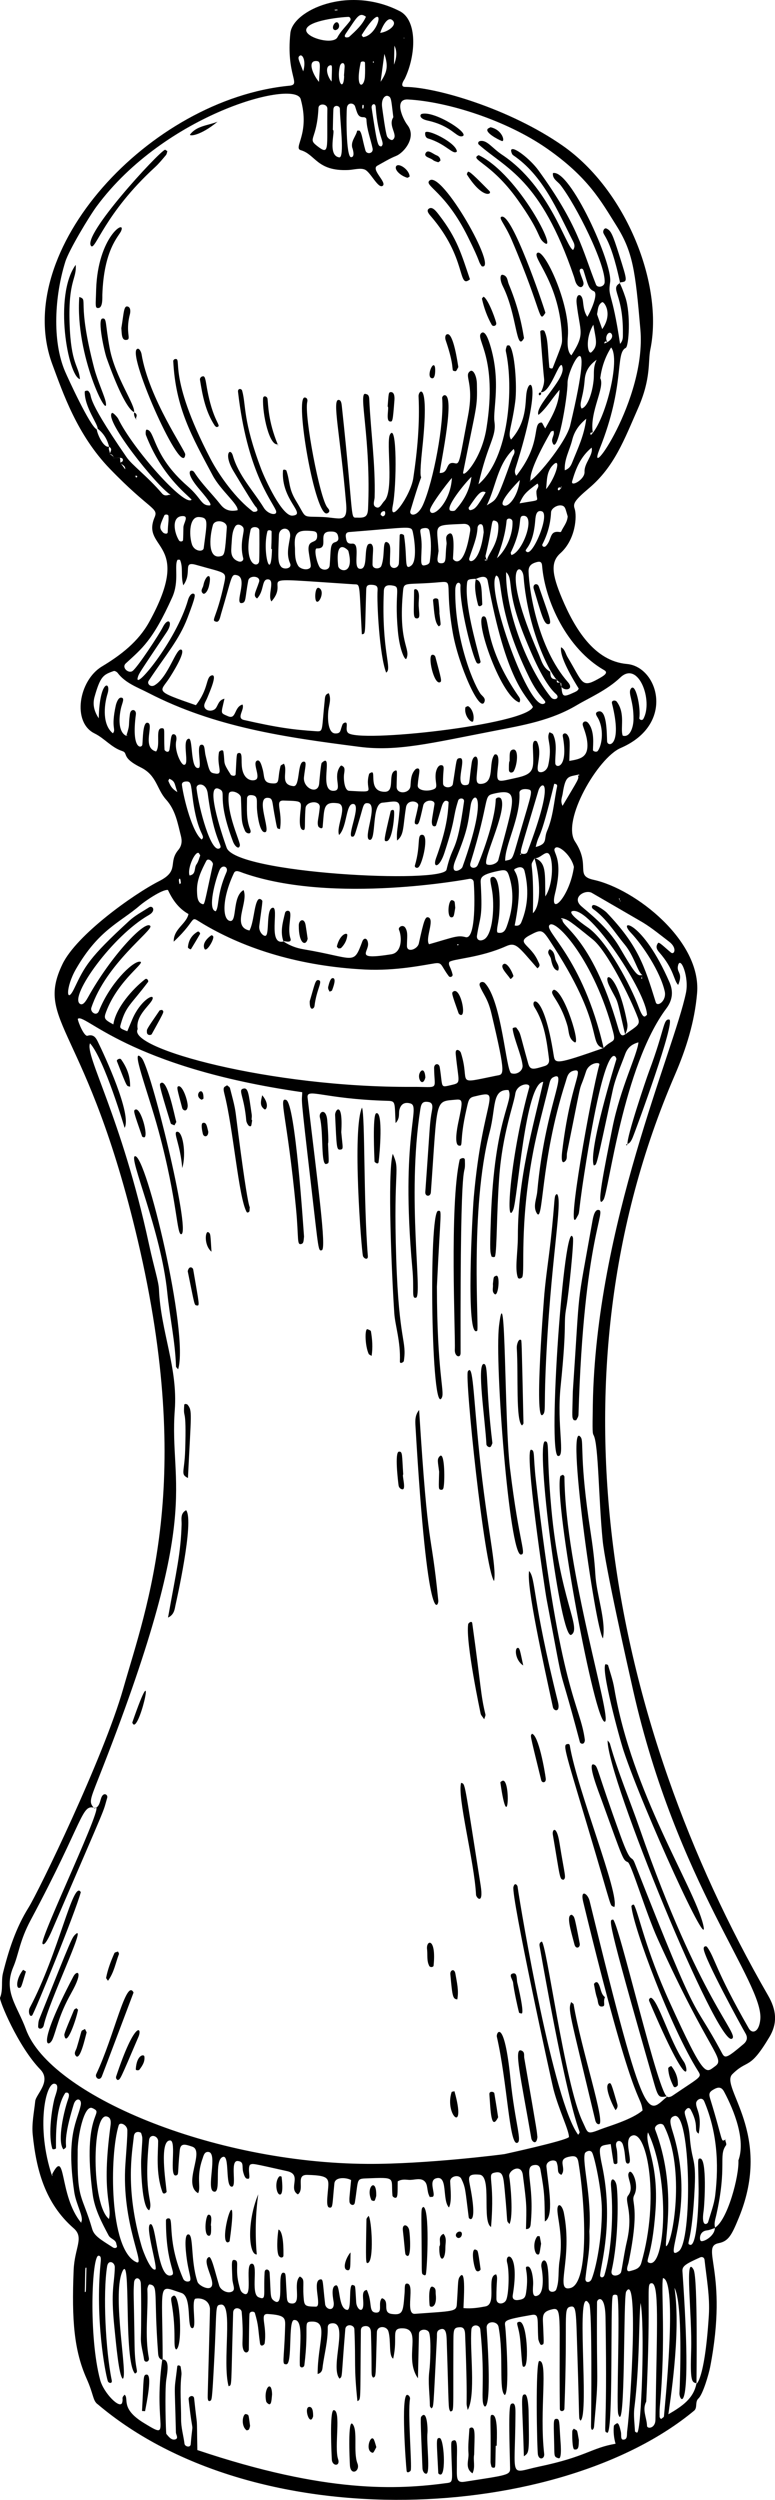 <?xml version="1.0" encoding="UTF-8"?>
<svg id="_レイヤー_2" data-name="レイヤー 2" xmlns="http://www.w3.org/2000/svg" viewBox="0 0 330.25 1064.03">
  <defs>
    <style>
      .cls-1 {
        fill-rule: evenodd;
      }
    </style>
  </defs>
  <g id="Layer_1" data-name="Layer 1">
    <g>
      <path class="cls-1" d="M41.49,1023.24c-2.02-1.71-1.53-3.97-4.6-10.86-5.26-11.81-6.39-24.6-5.51-46.13.39-9.63,4.61-13.83.01-17.84-12.24-10.68-15.93-24.92-17.45-39.85-.47-4.68.57-9.52,1.07-14.26.3-2.9,7.05-8.45,2.16-13.49C7.65,870.99-.43,851.35.02,850.27c1.39-3.4.4-7.05,1.25-10.49,2.42-9.74,5.49-19.23,10.92-27.91,4.18-6.68,31.93-63.71,40.32-93.12,10.07-35.3,30.45-87.85,6.18-190.88-21.5-91.25-44.09-92.59-32.06-117.53,6.04-12.52,30.35-29.8,41.21-35.32,8.84-4.49,3.59-7.81,8.15-13.26,1.55-1.85,1.63-3.92,1.11-5.92-1.39-5.42-2.26-11-6.32-15.51-4.04-4.48-3.94-10.31-10.78-13.69-8.59-4.24-5.18-6.08-7.91-6.97-4.61-1.49-7.52-5.4-11.8-7.5-9.71-4.75-6.72-22.57,3.13-28.49,8.12-4.88,15.54-10.59,20.16-18.96,19.03-34.46-3.62-30.54,2.3-44.54,1.75-4.13-1.93-2.94-19.07-20.66-13.96-14.42-20-32.33-24.48-44.37C4.33,106.74,63.68,42.24,123.34,36.48c5.17-.5-1.49-4.35.39-22.39,1.01-9.69,24.71-20.52,46.6-9.35,7.58,3.86,7.03,18.65,2.13,28.83-.11.22-2.44,3.41.19,3.42,13.2.07,44.65,9.33,67.16,25.04,27.26,19.06,42.98,59.32,37.32,86.71-1.06,5.14.42,12.17-5.21,24.96-5.96,13.54-10.11,24.93-20.92,34.07-6.31,5.35-6.86,6.57-6.12,8.78,1.02,3.09.5,13.01-6.11,18.94-4.16,3.73-3.67,8.78.7,19.17,5.4,12.82,13.75,26.74,27.67,27.95,13.35,1.16,20.8,25.66-2.68,35.77-9.67,4.16-25.26,30.92-19.42,39.79,6.86,10.44-.25,14.52,7.93,16.31,17.79,3.9,45.98,25.98,44.08,48.22-1.04,12.22-4.64,23.66-9.48,34.87-55.63,128.84-27.84,274.62,39.74,391.77,3.43,5.94,4.2,11.57.56,17.67-8.63,14.45-9.08,9.16-15.8,15.82-5.48,5.43,17.52,25.32,2.76,61.12-3,7.29-4.36,9.96-8.54,10.79-8.07,1.61,4.21,11.85-3.66,52.68-.59,3.05-3.08,11.67-5.02,13.45-1.55,1.44-.31,3.92-1.83,5.18-56.71,47.1-186.14,54.98-254.27-2.84ZM48.43,195c-.12-1-.99-1.3-1.74-1.72.34-1.06,1.42-2.16-.19-3.12-.76-3.09-2.31-5.71-4.91-7.72.23-1.84-5.58-9.15-5.48-15.68,0-.54,1.3-.6,1.51-.36,2.64,3.09-3.08.08,16.32,28.2,2.39,3.47,8.67,7.92,15.12,15.45,1,1.17,2.3.86,3.53.34-.21.52-.52.34-.27.11.61-.56-.41-.19.39.13-6.02-3.8-28.43-31.86-25.02-34.84.45-.39,2.37,1.81,2.68,2.45,6.14,12.68,28.37,37.76,31.29,34.43-2.6-2.75-12.81-10.36-19.48-27.49-.19-.5-.17-2.34.33-2.31,3.69.21,2.21,10.83,17.38,24.02,5.98,5.2,5.72,8.2,9.27,8.25,1.27.02.43-1.49-4.11-6.8-7.16-8.39-3.24-8.87-2.28-7.36,3.19,5.01,7.56,9.14,11.22,13.79,2.01,2.55,4.36,2.99,7.26,2.4.38-2.5-7.23-8.45-10.63-14.84-8.84-16.59-15.8-28.57-16.8-48.72,0-.27.44-.75.74-.79,3.44-.58-3.62,6.45,15.09,42.39,3.88,7.44,11.07,17.28,18.16,22.54.29.21,2.49.2,1.77-1.18-1.39-2.67,2.24,4.55-10.08-16.03-4.38-7.33-1.34-10.32-.26-6.57,2.42,8.46,8.66,14.84,13.18,22.15,1.88,3.05,6.31,3.64,5.07.95-2.11-4.58-12.22-16.89-16.06-50.28-.18-1.58,1.48-1.52,1.77-.46,1.71,6.16.2,12.46,8.1,33.32,1.59,4.2,8.89,20.2,13.33,19.82,6.26-.52-4.84-6.52-4.06-19.04.07-1.05,1.43-.27,1.45-.2,1.69,4.94.79,7.5,4.17,13.03,4.76,7.8,2.1,6.41,11.25,6.79,7.47.32,10.8,2.94,10.05-5.74-2.54-29.62-6.03-44.23-3.19-44.11,1.02.05,1.23,1.45,1.34,2.46,5.5,50.98,3.33,47.51,6.73,47.66,3.34.15,4.32-.57,4.47-3.81,1.34-29.69-4.31-49.7-1.1-48.86.7.19,1.52.25,1.61,2.22.63,13.94,2.68,27.81,2.29,41.81-.04,1.49-1.23,3.75.98,4.34,1.33.35,2.14-1.78,3.17-2.81,4.22-4.28.68-25.01,2.37-28.2,3.05-5.76,2.91,21.88,1.21,30.2-1.74,8.52,7.6-4.12,8.74-11.7,1.73-11.56,2.82-23.15,2.25-34.84-.13-2.54,4.78-7.7,1.58,22.28-2.56,23.98,2.97-.49-5.06,26.48-.64,2.14,2.94,2.95,5.45-2.76,4.33-9.84,9.03-34.52,8.08-45.23-.06-.65.66-1.24,1-1.25,4.62-.12-1.41,27.78-2.06,33.12,4.27.21,2.16-5.2,6.5-4.13,2.11.52,1.91-.96,5.61-20.33,2.72-14.26-1.97-16.88.91-18.9,1.23-.86,2.77,1.91,2.85,5.44.23,10.55-.08,8.41-5.84,37.53-.64,3.26,7.73-5.02,9.91-18.62,4.89-30.43-4.9-37.98-2.25-40.47,1.63-1.53,3.07,2.65,3.74,4.78,4.86,15.65,1.19,27.66,1.91,32.84.92,6.66-2.76,8.85-6.8,26.68,13.19-11.21,15.02-41.42,11.67-56.6-.16-.73.18-1.6.42-2.36.05-.14.91-.28,1.09-.11,2.26,2.11,3.35,17.32,2.49,23.86-1.46,11.02-3.4,13.71-1.79,16.18,6.74-7.46,6.01-15.67,6.56-19.7,1.04-7.55,7.36-6.04-4.74,32.2-.79,2.48,1.38,3.46-.08,2.62.55.36.3.65,1.99-1.7,8.98-12.49,5.51-19.98,8.88-20.66.83-.17.61.36,1.96,2.5,2.76-4.95,5.7-9.63,6.12-16.46-3.51,4.02-5.54,7.86-9.01,10.7-1.68-3.59,10.91-14.68,10.3-19.87-.74-6.25-4.9,10.93-9.33,10.19.09.08,1.75-3.17,1.42-5.85-.33-2.68-1.44-17.13-1.62-19.86-.05-.71,1.48-.96,1.83-.19,1.55,3.42,1.25,7.17,2.04,15.4.02.2,1.19.8,1.46.12,3.74-9.57,4.02-9.98,3.95-12.42-.7-24-13.26-34.71-10.49-36.5,2.94-1.88,14.06,21.9,12.97,35.62-.19,2.41-.36,6.48,1.51,8.01,6.02-9.41,3.69-9.58,2.24-21.98-.54-4.62,2.18-4.73,2.65-1.24.3,2.26.39,4.56,1.91,6.83,1.52-2.52,4.89-10.06,2.7-10.95-2.32-.94-2.52-3.13-4.32-8.73-.48-1.5-1.95-.75-1.62.39,1.09,3.75,2.4,5.14,1.01,6.42-.74.67-2.09-.21-2.75-1.86-.31-.77-.47-1.6-.74-2.39-14.23-41.76-28.86-45.87-40.6-56.26-.26-.23-.54-1.44,1.08-1.51,2.74-.12,4.8,3.17,8.94,5.92,20.44,13.57,27.33,39.72,30.23,40.49.8-1.14.71-2.23.08-3.46-7-13.72-12.83-28.18-25.68-36.89-.52-.35-.93-1.78-.8-2.18.68-1.98,8.16,3.89,11.59,8.61,17.15,23.6,18.73,34,24.57,48.69.61,1.52,3.56,1,3.68-1,.44-7.69-12.17-32.86-18.83-41.4-1.25-1.6-3.51-2.58-3.21-5.08,7.28-1.79,25.58,38.55,24.37,46.49-1.01,6.63.84,3.32,4.23,26.2,1.38-1.49,1.19-2.98,1.21-4.36.19-17.24-5.72-18.92-1.17-21.56-.81-.79.37.45,2.25,6.18,2.33,7.06,1.5,20.79.12,21.47-4.57,2.26-.12,15.53-11.11,42.99-6.37,15.9,19.95-20.81,17.37-50.76-2.17-25.19-3.15-33.09-10.39-44.55-6.33-10.02-11.75-20.27-29.57-32.65-17.05-11.84-42.1-19.87-59.12-20.78-6.04-.32-2.22,8.26-.19,10.88,4.03,5.17-1.46,11.8-4.86,13.16-2.78,1.11-5.35,2.71-7.98,4.15-2.91,1.6,4.31,7.17,2.27,8.58-1.91,1.32-5.14-5.85-7.56-6.91-1.92-.84-4.63.04-7,.16-13.42.64-14.01-6.63-20.28-8.42-3.48-.99,4.06-6.91-.08-21.75-2.36-8.46-57.71,6.1-86.98,45.68-3.1,4.19-11.76,18.56-13.32,23.53-4.49,14.33-5.72,33.55-.12,46.68,1.12,2.61,10.66,23.45,13.51,24.68.37,2.54,3.2,8.29,5.41,7.3-.81,1.1.49,2.15.07,3.25,1.17.02,1.64.67,1.7,1.71,2.27-.19,3.92-.5,3.97.71.04.9-.7.86-1.1,1.22.67.9,1.33,1.8,2.09,2.83.12-1.61-1.3-1.88-2.02-2.67-.33-2.94.43-2.3-2.92-2.12ZM57.69,202.41c.37.75.67-.46.34.31-.05.11-.27.27-.27.26-.79-.68,1.19-.78.6.14-.06.09-.45.12-.45.1-.11-.27-.17-.54-.21-.81ZM239.32,207.78c-2.31-1.53-1.93,2.83-.22-.15.03-.84.67.14.12-.51-.41-.49-.11.15.09.65ZM264.22,383.61c.07-.45.35-.36.21-.17-.5.68.48.02-.39.03.07-1.24.13-.99-.38-1.08.41.78.39.67.56,1.21ZM237.42,289.21c-.81,2.45,1.66.48,1.75,1.84.36,5.8.54,5.92,5.64,3.59.76-.35,1.51-.72,1.79-1.58q-8.32-13.38-7.5-17.58c1.67.94,1.87,2.74,2.71,4.13,6.61,10.92,5.86,13.43,13.18,9.32,1.97-1.11,4.55-2.51,2.49-3.68-15.89-9.07-25.28-29.53-26.47-44.41-.14-1.75-.89-2.03-2.57-1.52-2.08.63-3.27,1.63-3.2,3.98.23,8.04,3.95,32.44,16.75,47.02,3.44,3.92-3.59,4.26-3.12.2-3.04-.08-13.92-21.23-15.75-44.99-.52-6.76-10.41-5.85,6.37,32.74,1.18,2.71,1.83,5.97,4.96,7.6.15,2.76.56,3.2,2.96,3.33ZM259.99,141.64c-1.17-.27-2.5,2.47-1,4.17-.75-.7-1.42-.66-1.48.4,4.5-1.69,3.52-4.33,2.48-4.57ZM199.71,216.08c-.06.08.03,1.3.99,1.02,1.81-.51,2.55-1.28,6.26-7.55-1.98-1.12-3.44.87-7.25,6.52ZM207.54,238.72c.06-2.81,4.5-6.15,4.83-13.92.09-2.23-.32-2.74-1.25-3.09-2.11-.8-.77.75-4.2,14.71-.17.69.43,1.56.64,2.3-.42.09-.45-1.19-1.09-.29.36.1.71.19,1.07.29ZM239.76,337.9c-.22,1.44-1.09,2.91-.04,5.1,6.77-11.5,7.15-11.53,6.5-13,.71.38.86-.46.26-.31-4.28,1.03-5.5.17-6.72,8.21ZM227.7,365.15c5.32,1.8,4.47,6.86,4.67,16.4,3.14-4.67,3.5-13.88,1.97-17.39-1.39-3.17-4.05,1.56-6.51,1.07-2.74,4.92-.16-1.68-.75,23.46,4.23-3.98,2.58-17.52.63-23.53ZM221.99,363.23c1.13.44,2.38.31,2.78-.72,12.22-32.14,5.86-30.03,4.67-26.02-8.14,27.44-7.77,25.51-7.31,26.87-.8.32-.16-.77-.46.02-.15.4.03.53.41.29.72-.46-.27.38-.09-.43ZM260.42,147.88c-2.65,4.21-4.03,8.52-4.64,13.09,2.13,3.9-4.54,14.2-3.2,23-1.38.39-1.07.14-.84,1.24,6.15-5.9,12.8-32.38,8.68-37.32ZM243,180.95c11.53-48.39-1.26-23.92-1.16-17.95.1,5.79-4.41,32.13-6.49,25.12-.48-1.62,1.2-3.09.48-4.79-.42.17-.96.22-1.1.47-13.1,22.87-6.75,20.87-9.4,20.99,1.49.76,15.82-16.06,17.68-23.84ZM266.3,440.34c5.22-3.76,6.67-4.09,5.55-7.08-3.24-8.6-13.13-28.45-19.23-33.38-9.86-7.97-10.68-8.58-13.12-9.04-.6-.12-.41.73.24.29-1.26,3.25,12.13,6.57,23.52,45.86.84,2.92,1.38,4.49,3.11,3.27l-.07.08ZM34.6,946.07l.36-.17-.48.06c1.59-1.95-2.02-7.33-2.86-13.08-3.57-24.53,1.41-30.09,2.79-36.89.55-2.7-2-3.55-3.01-.28-6.03,19.63-1.38,17.23-4.38,19.14-2.84-3.63.41-16.95,1.97-21.26,1.32-3.62-1.09-2.9-1.14-2.82-4.76,6.9-3.88,22.33-4.01,23.65-.02.21-1.38.67-1.55.11-1.67-5.22-.54-15.11.82-20.93.5-2.14,2.56-6.35.14-6.72-3.74-.56-7.99,18.39-1.11,39.15-.05-.54.35-.54.27-.23-.2.79.4-.05-.45.11,6.46-12.74,2.88,8.45,12.64,20.17ZM309.19,910.63c-.43.27.64,1.84.18,2.46-3.34,4.58.58,8.65-4.14,29.71-.4,1.79-1.09,3.58-.47,5.47-1.18.36-2.34.92-3.55,1.05-3.23.34-3.23,3.83-2.6,4.45.78.77,6.04-1.86,6.03-5.62,5.37-3.12,10.38-22.02,10.02-28.64,3.15-8.67-1.77-21.1-6.06-29.16-1.05-1.98-2.29-2.23-4.25-1.16-2.06,1.12-2.41,1.83-1.74,4.03,5.88,19.07,4.38,18.54,6.59,17.41ZM302.06,985.43c.5-7.91-.98-15.73-1.83-23.57-.1-.95-.93-1.48-1.87-1.06-6.44,2.89-7.71,3.78-7.55,5.94,4.53,65.34-1.45,54.94-1.28,51.88.26-4.78,1.5-38.39-2.11-44.85,2.96,19.32-2.25,50.81-2.61,53.82,6.04-3.49,10.82-6.84,11.99-13.23-.93.79,3.35,1.52,5.26-28.92ZM120.79,400.71c-.97-.97,2.1,2.25,8.48,3.32,22.18,3.72,21.24,7.14,25.13-3.35.61-1.63,2.17-1.65,2.44.82.41,3.75-6.11,7.2,9.9,4.67,4.68-.74,4.56-7.51,3.27-10.45-.47-1.07,1.83-2.69,2.9-.52.96,1.93.53,3.67.5,7.37-.03,3.11,4.52,1.49,5.07-1.02,2.16-9.89,2.75-11.65,4.15-11.06,2.63,1.11-1.53,8.99.19,11.41,10.49-2.98,12.21-3.97,15.57-3.03,4.48,1.25,3.91-18.43,3.47-23.44-.08-.93-.82-1.47-1.78-1.38-.08,0-57.76,11.02-96.36-2.45-1.56-.54-3.32-1.55-4.04,0-5.15,10.94-4.89,19.5-1.83,20.35,3.41.96.92-10.27,5.93-13.11,2.27,5.18-5.33,15.53,2.53,17.21,1.85-3.39,1.97-10.87,3.61-13.04.77-1.02,1.91.24,1.89.54-.07,1.7-.84,6.64-1.32,10.47-.33,2.6,1.75,4.55,2.67,4.28,1.77-.52.1-11.5,3.03-11.94,2.91-.44-2.26,16.15,4.61,14.35ZM54.21,313.16c-.33-.76.51,0-.36-.03,1.68-5.25.77-3.71,1.5-9.17.35-2.62,2.84-2.06,2.55.13-2.02,15.31,2.6,14.5,2.77,12.8.23-2.32.16-9.35,2.08-9.28,3.3.12-2.64,10.61,3.77,12.25,2.01-2.71-.43-9.71,2.27-9.9,1.79-.13.92.78,1.31,9.12.02.47,1.8,1.82,2.12-.07.68-4.09.42-7.13,2.17-6.42.91.37.89,1.9.71,2.72-.88,4.06,1.93,9.93,3.18,10.19,2.82.59-1.02-10.57,2.14-11.1,1.92-.32.58,13.29,4.22,12.47,1.52-.34-1.11-9.46,1.03-9.88,1.78-.34,1.36,2.2,1.96,4.68,1.69,7.08,1.71,7.22,4.23,7.6,3.58.53.34-3.38,1.48-9.2.05-.27,1.68-1.43,1.87-.1.8,5.51-.51,4.04,3.18,9.86.13.2,1.95.87,2.03-.35.46-8.04.29-8.72,1.16-8.95,2.07-.56,1.01,3.21,1.6,6.61.91,5.28,4.78,5.45,5.97,4.63,1.9-1.32-1.8-7.25.47-8.06,1.21-.43,1.86,2.04,2.33,3.78.92,3.42-.1,5.97,4.74,5.97,2.68,0,1.48-2.09,2.85-7.42.11-.42.94-.67,1.44-1,1.92,3.18-2.08,8.96,4.08,9.56,2.98.29,1.47-11.14,4.65-10.4,1.03.24.25,2.64-.18,6.58-.52,4.82,6.16,7.76,6.5,2.56.03-.51.7-8.28,1.06-8.63,5.39-5.16-1.86,12.84,5.51,11.85,3.32-.45-.77-5.77,2.23-10.19.31-.45.58-.69,1.04-.37.86.59,1.16.94.77,3.32-.33,2.02.07,7.16,2.13,7.27,12.85.71,6.27.59,8.51-7.14.08-.29.6-.52.96-.67,2.18-.9-1.6,8.27,5.77,8.23,4.47-.03,1.14-7.64,4.31-8.99,1.21-.52.75.69.69,6.82-.04,3.46,5.69,3.01,5.91-.35.17-2.51.2-5.02,2.08-7.02.25-.27.82-.48,1.15-.39,1.18.33.21,2.45-.15,7.14-.19,2.45,4.62,2.81,7.09,1.58,1.68-.84.19-2.83.57-6.55.13-1.29.98-3.96,2.65-3.54,1.4.35.33,2.18.49,7.77.06,2.14,3.88,2.08,4.18.22,1.72-10.64,1.29-10.78,2.89-11.02,3.43-.51-2.65,12,2.53,11.5,2.09-.2,1.25-.44,2.62-9.61.47-3.11,2.82-3.85,2.57.43-.34,5.83-1.51,8.9,1.52,8.64,5.93-.49,2.85-8.98,5.62-12.46.06-.08,2.18-1.09,1.55,4.37-.96,8.29-.65,7.3,7.39,5.6,8.44-1.78,7.73-3.82,7.4-13.01-.15-4,1.68-2.67,1.76-2.49,2.73,5.64-1.49,12.5,1.24,12.99,1.33.24,3.09-.85,3.55-2.95,2.02-9.23-1.12-11.07.55-14.04.53.31,1.33.51,1.53.95,1.94,4.23.73,8.53.93,12.32.12,2.28,5.72,2.11,3.18-11.58-.21-1.14,1.14-1.74,2.01-.53,1.25,1.76.96,3.12.78,11.06,4.63-.8,8.12-1.45,7.69-7.55-.26-3.65-1.82-6.81-1.98-7.81-.2-1.27,1.29-2.12,2.4-.72,2.81,3.54,1.94,9.28,1.97,11.46,0,.57,1.57,1.03,2.06.35,2.04-2.84,2.61-9.83-.12-14.3-.48-.78-1.31-2,.33-2.47,3.65-1.04,3.6,8.99,3.75,12.68.1,2.64,6.77,2.46,2.08-16.13-.34-1.37,1.45-1.51,2.03-.74,3.84,5.11,1.38,11.56,2.56,14.48,3.09.92,4.54-3.6,4.58-6.91.1-7.83-2.35-10.94-1.22-12.91,1.98-3.48,4.44,7.78,3.69,12.37-.08.51,1.17,1.29,1.73.29,4.25-7.61-2.03-25.02-9.83-17.59-5.66,5.4-13.52,8.79-18.36,11.67-11.07,6.6-22.68,8.58-35.64,11.09-26.83,5.19-41.09,8.8-57.14,6.74-31.73-4.07-61.57-8.33-89.87-22.91-4.76-2.46-9.88-4.17-13.21-8.59-.33-.43-1.24-.92-1.64-.77-4.36,1.57-5.65,2.05-8.16,10.96-.9,3.19-.26,6.06,1.77,9.17.39-16.82,5.41-15.84,3.76-10.49-1.64,5.34-2.16,13.36,2.28,16.88,1.51-2.01-.97-1.8,1.23-11.88.15-.67.93-3.36,2.24-3.32,1.84.07.38,2.38-.12,4.91-2.14,10.77,2.92,11.72,2.75,11.32ZM202.77,246.34c-3.58.22-3.64.21-3.83,2.72-.67,8.82,3.54,23.73,5.81,32.43.21.83-1.12,1.35-1.64.58-1.75-2.62-7.38-24.26-6.88-32.83.09-1.63-2.19-2.19-2.23,2-.21,19.06,6.67,37.78,10.63,43.89.74,1.13,2.48,1.9,1.79,3.63-1.97,4.98-11.12-15.87-13.48-29.47-3.63-20.95.62-22.05-5.41-21.5-14.31,1.3-15.38-.37-15.76,3.5-2.22,22.71,3.43,24.63,1.41,29.04-.5,1.11-2.89-3.41-3.65-11.85-1.58-17.53,1.64-18.71-2.48-19.3-2.32-.33-3.41.32-3.49,2.43-1.06,26.04,3.73,32.96.99,34.67-2.85-7.29-4.03-29.92-3.65-35.14.12-1.62-.57-2.11-2.37-2.23-1.8-.12-2.42.33-2.47,1.97-.64,19.36-.08,18.85-1.87,19.09-1.25-22.99-.49-21.08-3.63-21.29-46.95-3.07-25.98-2.79-34.89,7.31-1.82-2.51,1.7-9.22-1.44-9.4-2.85-.17-1.52,4.89-4.69,8.14-1.87-1.27-.66-2.42.85-7.02.86-2.63-4.12-3.05-4.59-.63-1.46,7.58-.81,9.39-2.82,9.62-3.21.37,2.88-10.72-2.04-11.89-2.54-.61-1.97.58-6.75,16.52-.39,1.32-.71,3.68-2.16,3.27-2.27-.63.26-1.26,3.48-16.27,1.12-5.23.82-4.24-11.84-7.88-6.21-1.78-1.49,3.16-5.57,8.68-1.14-4.26.01-7.57-1.37-10.79-.06-.15-1.01-.2-1.11-.02-1.44,2.47.86,9.07-2.24,15.94-8.35,18.53-12.96,21.81-19.78,28.1-1.92,1.77,1.17,4.5,2.91,3.21,2.13-1.57,11.22-15.37,12.87-18.64,2.26-4.48,4.54-2.21,1.71,2.02-11.65,17.42-11.8,17.61-12.27,19.01-2.48,7.38,16.28-14.92,21.35-32.78.25-.9,1.2-2.8,2.28-2.5.93.26.97,1.08-2.56,10.32-3.57,9.34-9.04,15.41-16.53,26.75-.84,1.27.79,2.94,2.53,1.91,5.88-3.49,9.22-16.18,11.38-15.15,2,.96-3.97,10.34-5.17,12.19-3.81,5.85-6.81,5.18,11.38,11.45,5.54-7.09,4.16-11.9,6.66-12.66,2.71-.82-.74,6.88-1.79,9.48-.7,1.73-1.97,3.18-.92,4.56,1,1.32,3.47,1.21,4.48-.04,1.08-1.33,1.16-3.51,3.74-4.1-1.47,6.62-1.88,5.95,1.45,7.43,3.68,1.64,2.54-3.88,6.23-4.96,1.07,2.11-2.85,5.8.65,6.59,14.17,3.21,20.88,4.14,30.75,4.78,3.17.21,2.26-.12,3.69-13.68.1-1,.21-2.1,1.69-2.49,1.12,2.45.13,4.89-.17,7.27-.37,2.88-.37,9.78,2.94,9.85,2.55.05,1.98-1.32,3.15-3.98.13-.31,1.64-1.36,1.74.03.09,1.22-.41,2.6.48,3.63,3.94,4.53,76.1-3.45,78.84-10.99-2.9-4.99-11.4-10.58-19.27-53.65-.71-3.88-6.5.23-5.05-.87ZM257.21,446.19c-6.98-2.02,1.33-9.13-23.15-46.12-3.01-4.55-3.61-4.5-8.29-2.02-6.26,3.32.38,3.78,3.58,11.22.38.89,1.2,1.74-.35,2.87-8.28-9.45-9.16-11.27-13.39-9.39-11.11,4.93-22.11,5.29-24.11,6.64-.65,1.43.54,1.96,1.35,5.38.2.84-1.05,1.48-1.63.7-3.49-4.68-2.68-5.93-6.01-5.44-4.07.6-16.48,3.3-29.7,2.63-27.65-1.4-50.76-8.69-68.56-19.18-7.02-4.14-1.83-3.01-12.93,7.32-.1-5.49,5.34-7.42,6.3-11.76-4.33-2.42-6.89-6.23-8.75-10.25-2.39-.38-10.11,4.98-11.9,6.54-8.41,7.31-17.52,10.2-27.27,27.07-4.53,7.84-4.25,15.56-.75,8.26,4.55-9.48,6.18-12.9,23.43-28.74,2.47-2.27,5.58-3.9,8.46-5.75,1.49-.96,3.12,1.46-.06,3.27-15.46,8.77-33.78,34.33-29.52,37.74.98.79,2.07-.04,3.48-2.59,9.85-17.79,24.66-33.37,26.63-30.44,1.2,1.78-18.91,16.03-25.15,34.77-.6,1.81,2.23,3.89,3.24,1.36,4.7-11.73,14.09-20.81,17.22-20.97,3.74-.19-8.88,7.28-14.18,21.41-1.04,2.79-.73,3.24,3.1,5.3,1.05-7.11,8.26-15.13,13.5-19.22.85-.67,1.62.69,1.29,1.14-7.49,9.93-9.41,10.22-11.58,17.78-.55,1.92-.58,1.92,2.73,3.22.72-1.71,1.42-3.43,2.15-5.14,3.28-7.67,9.03-11.06,8.68-8.84-.4,2.45-7.52,7.03-6.4,13.06-4.62,8.21,56.9,24.92,116.92,24.58,11.94-.07,9.51,1.77,9.39-8.01-.03-1.98,2.09-2.3,2.41-.32,1.42,8.9-.03,8.68,5.12,7.5,4.21-.96,2.87-1,1.68-13.19-.27-2.79,1.86-1.57,2.22-.44,4.19,13.1-3.17,13.39,15.08,9.7,3.17-.64,4.39.82-2.1-26.55-1.51-6.38-3.57-8.22-4.89-11.53-.71-1.77,1.23-2.26,2.09-1.37,7.28,7.57,9.01,37.63,11.29,38.42,2.36.82,5.04-1.07,4.8-3.37-.42-4.18-3.77-11.49-4.24-15.6-.05-.47,1.39-.69,1.57-.45,2.07,2.81,1.14,1.33,5.09,15.33.81,2.89,2.28,2.46,7.02,1,1.45-.45,2.02-1.49,1.84-2.89-.97-7.66-1.91-15.33-6.2-22.14-2.12-3.37,3.79-7.73,8.19,20.52.58,3.69,1,3.92,21.2-3.14,3.81-3.92,5.44-1.86,4.07-7.03-7.94-30-24.02-47.63-26.91-45.45-3.2,2.41,13.91,13.27,22.94,52.61ZM69.16,1004.26c3.13-.12,2.3,4.61,1.69,8.67-.68,4.54-.18,22.76.03,23.01.95,1.13,2.07,2.64,3.54,2.39,1.92-.33.57-1.99.54-3.05-.56-23.91-.86-15.76.57-28.01.12-.96,1.4-.31,1.43,0,.16,1.22.49,2.47.35,3.67-.72,6.24-.11,12.48-.14,18.72-.03,3.61,1.01,6.97,1.45,10.46.16,1.24,2.51,1.83,2.65.21,1.03-12.38,1.08-1.05-.89-19.14-.16-1.4,2.17-2.07,2.35-.35,1.56,14.9,1.05,4.81,1.37,21.97,55.09,18.5,85.26,16.88,106.61,14.01,2.67-.36,1.9-1.2,1.59-14.53-.08-3.33.05-3.31,1.1-3.63,1.87-.56,1.25,5.34,1.29,8.65.07,6.91-.73,9.61,3.26,8.99,17.92-2.8,19.5-2.77,19.42-5.71-.76-27.49-.16-27.25.81-27.57,1.55-.5,1.49,2.5,1.47,4.71-.16,28.08-3.01,24.86,10.13,22.1,20.19-4.23,22.07-7.92,32.53-9.7-.75-2.63-.96-5.07-.74-7.51.04-.44.75-.89,1.26-1.17.92-.52,1.5,2.61,1.75,3.65.28,1.16-.26,3.27.98,3.28,1.96.02,1.51-2.1,1.68-3.47,1.77-14.11,4.79-68.51-.42-59.52-1.28,2.22-.23,62.42-3.36,52.12-.9-2.96.89-44.69-.37-50.34-.14-.62-1.77-.75-2.01.08-1.05,3.79.29,56.38-2.18,58.22-2.17-1.03.02,3.58-.87-49.11-.18-10.3-3.61-7.93-3.62-6.53-.28,39.01.98,27.82-1.27,53.01-.12,1.36-1.36,2.36-1.29-.42.1-3.89.53-49.57-.75-51.77-6.21-10.71.28,47.42-3.75,49.65-.88-1.81-.29,3.13-1.32-28.59-.58-17.87-.37-20.44-2.87-19.95-3.39.67-1.16,3.72-2.65,43.45-.05,1.21-1.93,1.46-1.95.08-.44-41.64,1.29-43.64-3.86-42.23-4.06,1.11-3.38,3.16-3.22,7.64.27,7.62.46,6.94-.76,7.37-.53.19-1.32-2.06-1.35-2.62-.51-7.97.59-10.74-2.72-10.17-12.53,2.18-11.65,2.36-11.32,5.34.34,3.05,1.9,27.62-.23,28.78-2.7-1.96-.32-16.51-2.65-29-.5-2.67-5.18-2.74-5.09.35.02.5,2.48,33.06-.73,33.56-2.26-1.54.37-10.23-1.96-32.83-.23-2.25-3.58-2.35-3.79-.03-.77,8.8,1.98,27.99-1.57,34.31-1.13-5.3.28,3.44-1.11-32.13-.07-1.79-.44-3.18-2.24-3.1-2.94.12-2.72.95-2.76,8.37-.14,28.59.39,27.12-1.31,27.48-.95-1.74-.55-.49-1.54-30.4-.09-2.48-.29-5.4-2.65-4.58-1.86.64-1.43,1.85-1.52,3.56-1.61,31.11-1.29,29.2-2.37,30.13-.23-.39-.61-.73-.62-1.08-.05-4.98-.88-9.92-.23-14.94.38-2.97.84-13.33-.07-16.16-.6-1.86-4.21-1.76-4.34.24-.08,1.25.05-2.02-.45,19.12-6.19-8.81,2.15-21.29-6.75-21.28-4.96,0-1.68,3.7-3.81,12.92-2.02-1.28-.84-7.67-2.04-11.64-.73-2.42-4.81-2.52-4.9.39-.59,19.49-.22,18.87-1.64,19.32-1.08-1.53-.3-.72-.88-19.22-.06-2.03-1.03-2.92-2.68-2.69-1.83.26-1.62,1.66-1.63,2.86-.32,30.01.13,28.09-1.46,29.07-1.58-15.21-.64-15.43-1.3-30.62-.09-2.04-3.66-2.49-3.87,0-1.81,21.79-1.1,19.87-2.45,21.04-4.27-5,4.4-25.08-3.71-23.49-1.09.21-1.34,1.01-1.32,1.83.08,5.46-1.34,10.74-2.11,16.1-.18,1.28-.03,2.95-2.2,3.59,0-13.29,4.96-22.55-2.56-22.32-3.85.12-.97,1.27-3.08,18.49-.15,1.25-1.89,1.44-1.95.05-.27-7.69,1.86-19.72-2.49-19.21-2.56.3-.56,18.8-3.25,18.85-2.07.04-.98-1.02-.54-15.39.13-4.18.48-5.52-7.33-6.02-3.72-.24-.28,4.7-1.37,12.46-.1.72-1.74,1.8-1.99,0-.92-6.6-.51-7.24-2.18-12.9-.22-.74-2.19-.89-2.31.51-.13,1.51-.26,13.44-.27,14.96,0,1.36-1.61,2.08-2.3.24-1-2.65.28-4.53-.74-16.16-.15-1.71-3.55-2.56-3.64.35-.97,32.72-.4,30.65-1.94,31.29-2.79-10.4,2.11-35.41-3.3-34.75-2.55.31-1.61.37-2.85,24-.91,17.41-.99,16.62-1.8,17-.97.46-.99-1.3-.95-2.48.01-.46,1.01-36.36.96-36.82-.45-4.47-5.08-4.61-6.39-4.15-1.56,2.08.89,12.45-1.1,12.49-2.62.05.06-13.49-4.69-15.01-10.38-3.32-8.04-5.53-7.97,28.5-1.63-.33-1.86-1.59-1.95-2.85-1.94-25.87.25-28.78-3.62-29.27-.54-.07-.97,1.69-.95,2.07.41,9.75-1.2,19.55.64,29.28.32,1.71-1.85,2.14-2.06.58-.42-3.08-1.45-6.04-1.34-9.24.17-4.96.17-19.2-.03-23.08-.14-2.78-2.74-3.03-2.9-.29-.31,5.25-.11,2.5.24,26.83.16,10.94,2.06,10.91.16,11.79-5.07-5.56-1.41-52.94-5.47-43.2-4.33,10.42,2.66,44.67.24,45.41-1.65-1.52-2.78-14.5-3.54-21.91-1.64-16.09.02-18.11.18-25.5.05-2.22-2.78-3.47-3.27-.45-1.88,11.63-.61,36.13,1.96,48.47.35,1.7-1.38,1.31-1.68.37-1.23-3.96-5.3-26.52-3.12-49.61.21-2.25.42-3.66-.81-3.75-2.87-.22-4.29,34.31.67,52.86,1.49,5.6,8.57,12.77,9.4,9.64.55-2.08-.54-1.64,1.02-3.34,2.03,1.74-1.98,5.85,8.25,12.07,12.47,7.57,3.75,2.06,7.8-27.04ZM273.64,414.92c-.06.34-.03.72-.2,1.01-.31.53-.12.84.19.54.59-.56-.39.83.06-1.52-1.87-.98-3.46-8.08-7.52-12.96-4.3-5.17-7.72-11.06-13.43-15.09-.48-.34-.78-1.04-.22-1.56.93-.85,5.3,2.33,5.98,3.05,13.36,14.03,16.02,22.34,20.94,38.22.68,2.19,4.72-.68,3.82-4.67-1.88-8.34-9.41-19.68-14.41-24.91-6.02-6.3,4.98-5.31,16.46,21.1,1.59,3.67,1.43,7.39-1.36,11.1-18.47,24.66-24.54,78.01-26.77,81.38-3.51,5.31.28-12.97,3.76-30.46,3.45-17.29,10.64-31.21,11.12-36.5-3.05.83-4.71,2.43-5.66,5.01-1.86,5.09-4.13,10.04-5.29,15.37-7.33,33.73-6.66,31.56-8.08,32.01-2.47-6.03,9.11-43.49,9.64-45.23.16-.55-4.11-13-13.68,48.66-3.08,19.87-1.55,15.63-3.31,18.9-4.84,8.88,6.27-52.85,9.73-65.25.35-1.27-4.44-.86-5.67,2.9-3.83,11.75-.57-2.65-8.11,34.62-.27,1.33.34,2.93-1.2,3.91-.94.59-1.28-1.03-.9-4.24,3.54-29.77,9.74-35.63,5.05-34.62-2.67.57-2.94,2.92-3.55,4.8-10.99,34.2-9.36,61.08-12.37,55.76-1.6-2.81,0-6,.29-9.15,3.29-36.17,13.32-51.71,6.88-48.63-1.31.63-1.52,1.96-1.82,3.16-2.35,9.72-5.08,19.38-6.92,29.2-5.83,30.97-3.32,49.89-4.53,52.75-.15.37-1.57,1.17-1.94.05-1.29-3.87.06-10.57.06-17.43,0-24.67,6.38-46.05,10.82-65.74-7.71.38-10.91,50.16-12.83,54.53-3.53,8.07-.96-24.09,6.86-52.17.64-2.28-5.33-1.57-5.95,2.73-.66,4.62-5.53,17.14-6.85,35.55-1.13,15.66-.94,30.64-1.77,33.61-.18.65-1.46.23-1.5.09-.57-2.05-.79-1.53-.28-16.14,1.51-43.27,9.99-50.06,7.49-54.72-7.17-.36-5.27,7.4-7.97,17.71-8.61,32.97-4.46,84-5.35,84.74-5.03,4.17-2.03-50.33-1.46-56.81,3.87-43.73,12.92-45.9.11-42.86-2.29.54-2.37,1.7-3.25,5.54-3.17,13.87-1.12,15.76-3.21,15.34-2.08-.42-.7-7.6-.33-9.42,1.85-8.89,2.33-10.44-.72-10.15-9.44.9-7.94-1.36-10.88,39.42-.15,2.11-2.53,1.88-2.38-.08,2.15-29.75,1.79-28.94,2.86-34.82.32-1.75.28-3.22-1.48-3.51-2.61-.44-3.13.7-3.52,3.24-5.81,37.62,1.13,79.35-1.83,80.07-2,.49-.69-3.16-1.53-12.32-5.21-57.18,3.84-69.08-.87-70.38-2.55-.71-4.1.34-4.68,2.81-.37,1.58.37,3.47-1.61,5.55-.45-8.75.12-9.37-3.28-9.46-27.94-.8-34.72-5.73-34.21-1.33,4.3,36.63,8.11,64.27,6.07,64.9-1.57.49-1.34.2-4.51-27.01-4.89-41.96-3.97-35.25-3.85-40.24-74.41-10.64-92.9-34.12-95.65-31.19.26,1.74,2.78,7.58,4.14,7.17,2.6-.8,3.62.89,4.45,2.61,2.86,5.83,14.49,30.84,11.38,36.6-.03-.08-8.55-29.01-14.74-36-2.38,5,13.37,31.16,25.06,85.27,2.36,10.92,4.16,15.98,4.31,19.53.78,17.94,8.08,33.25,6.74,51.26-2.52,33.84,12.88,42.02-32.56,156.89-3.8,9.62-4,10.11-1.69,12.75l.21-.21c-5.77-1.95-4.36,4.72-27.38,47.72-4.75,8.89-5.03,14.36-7.39,19.93-4.4,10.42,1.7,16.47,5.4,26.57,10.17,27.77,79.18,56.89,145.66,57.24,24.94.13,57.71-4.05,58.26-4.17.07-.02,26.26-5.72,27.45-7.25.11-2.69-4.28-11.51-6.54-20.14-.98-3.75-18.17-82.59-17.11-86.35.65-2.28,1.71-.49,1.75-.21,1.6,11.3,15.39,91.87,25.85,105.74,2.04-3.44-.62,9.06-16.43-80.19-.17-.97-.07-1.58.83-2.04,1.88-.96,9.79,60.69,17.53,76.75,2.31,4.8,1.55,5.53,7.52,3.17,3.2-1.27,13.39-4.11,17.98-8.06-.96-7.78-3.48,1.19-25.31-88.83-1.33-5.51,1.95-3.56,2.74-.34,24.32,99.71,24.64,90.04,33.16,83.19-.37.3.81.62,2.22-.34,12.06-8.2,12.57-7.7,10.82-10.48-11.68-18.51-27.5-60.84-28.39-70.11-.03-.27.87-1.14,1.21-.43,2.11,4.31,4.81,18.66,15.05,41.16,15.09,33.16,15.38,30.22,19.3,27.45,4.79-3.38-2.09-5.05-24.38-54.33-5.02-11.1-11.23-31.98-12.71-32.63-2.09-.92-1.76-.45-11.12-26.3-1.27-3.52-6.56-16.83-3.17-15.17,1.62.79.91,1.98,11.24,30.42,4.74,13.04,4.41,7.41,6.02,11.52,28.7,73.08,23.68,55.61,37.23,80.94,1.23,2.3,2.11,1.94,9.11-3.97,1.42-1.2,1.91-2.68.88-4.46-2.19-3.78-17.39-31.64-17.85-35.99-.14-1.26,1.05-1.42,1.46-.86,3.4,4.67,3.35,9.53,17.77,34.66,1.34,2.35,4.31,1.84,4.89-3.79,1.6-15.53-35.67-57.98-54.24-140.31-2.4-10.64-11.88-52.74-12.95-63.68-1.74-17.72-1.74-40.69-3.81-44.65-.51-.99-.57-1.09-.37-13.03,1.27-76.12,34.64-150.84,39.7-175.39,1.37-6.63-2.28-15.74-3.36-11.69-.87,3.3,2.28,2.99.04,8.38-1.99-1.85-1.56-6.44-8.13-13.93-1.72-1.96-1.02-3.02-.48-3.88.42-.69,2.66,1.69,5.52,4.04,1.4,1.15,2.82-1.88-.75-4.61-3.74-2.84-7.37-5.86-11.39-8.29-.08-.05-21.63-12.55-21.71-12.58-2.87-1.35-8.48,1.98-4.43,5.68,2.48,2.27,11.23,8.71,16.4,17.59,7,12.02,7.72,12.24,9.54,11.77ZM106.5,921.4c-1.09,1.75.44,5.92-.65,5.92-.61,0-1.43.38-2.27-3.07-.53-2.21.51-4.18-2.24-4.47-3.54-.37-.26,10.89-2.54,10.94-2.98.07-.79-13.63-3.78-12.7-4.18,1.29-.3,16.31-4.08,14.72-3.1-1.31,1.92-16.25-2.06-16.81-1.83-.25-2.16,1.71-2.59,2.92-2.79,7.82-.51,12.21-1.87,14.63-6.8-3.88,3.01-17.93-2.49-19.8-3.1-1.05-5.01-1.67-5.34,1.61-1,9.99-.25,10.22-1.52,10.62-3.22.99.32-14.79-2.54-14.88-4.78-.16-1.84,18.01-1.53,21.83.02.26-1.31,1.49-1.79.15-2.94-8.07-1.8-17.26-1.82-21.66,0-2.32-3.57-3.44-3.88-.37-2.46,24.28,2,25.86.08,29.76-3.17-.88-3.6-18.39-3.43-21.69.51-9.84.79-8.51,0-11.11-.15-.48-2.85-1.37-3.13,1.37-.69,6.82-3.82,22.27,3.38,46.97.55,1.9,3.82,10.51,5.78,9.68,1.22-.51-4.58-18.66-2.09-19.3,2.56-.67,2.86,23.02,8.64,21.85,3.04-.61-2.05-3.83-2.02-23.4,0-.69.68-1.06,1.38-.89,1.88.44-.88,9.98,5.97,25.7.31.72,1.2,1.28,2.13,1.16,1.89-.25.54-2.2-.47-8.67-.3-1.92-1.56-10.95.34-11.38,2.63-.6.96,10.67,4.07,20.15.48,1.46,3.94,3.27,5.39,2.56,3.39-1.64-4.04-11.34-.55-13.06,1.15-.57,2.62,6.17,4.42,12.11.54,1.8,3.15,3.37,5.12,2.72,2.22-.73.59-2.95.49-5.64-.28-6.99-.46-8.26,1.02-7.95,2.23.47-.17,3.64,1.99,11.25.28,1,.45,2.06,1.38,2.75,4.89,3.58.75-11.87,3.72-12.41,3.29-.61-.53,12.71,3.03,14.24,3.56,1.53,2.04-.86,2.61-10.62.1-1.76,2.04-1.39,2.14.22.61,9.85.07,10.67,1.98,11.99,4.72,3.27.79-12.75,4.07-12,.97.22.7.98,1.16,8.22.21,3.32-.03,4.84,2.42,4.88,4.17.06.13-8.79,3.25-11.5,2.33,1.32,1.13,2.22,1.58,8.58.27,3.99.51,4.2,5.27,4.25,2.82.03-1.97-11.38,2.04-11.62,1.11-.06.81,1.3,1.88,10.58.26,2.27,3.96,3.41,3.67-.59-.07-1.01-1.55-7.01.97-7.45,1.84-.32.88,9.9,4.69,10.47,2.23.33.39-11.4,2.49-10.6,1.21.46.92-.28,1.42,7.4.19,2.97,3.18,5.27,3.03.2-.08-2.62-.71-5.22,1.49-5.5,2.56,5.43.53,9.46,3.9,9.65,3.17.18.6-4.24,2.57-6.14,3.68,1.22-.23,6.14,4.17,6.72,4.9.64,4.83-1.11,5.46-8.92.15-1.83-.15-3.89.81-4.01,4.05-.48-.94,13.2,3.58,12.87,16.04-1.17,17.65-.89,17.86-3.91.7-10.07.28-10.81,1.55-12.25,2.35-2.65,1.38,10.1,1.29,13.72,3.46.32,6.43-.17,9.37-.72,5.13-.95.14-12.96,4.55-13.65.84,1.71.05,2.25.12,10.49.03,2.53,3.11,2.35,4.07.6,1.21-2.2,1.54-12.23.51-16.03-1.23-4.57,5.52-5.01,2.38,13.81-.27,1.58.62,2.28,2.29,2.06,2.37-.31,3.05-.86,3.38-3.05,1.44-9.42-1.3-11.17.73-11.22,1.74-.04,2.45,5.51,2.27,7.95-.19,2.66-.32,5.61,2.12,4.34,2.81-1.46,2.01-9.14,1.46-11.8-.59-2.83,1.82-5.01,2.58-.46.58,3.46.4,7.71.5,9.34.13,1.97,2.76,1.62,3.2.44,1.43-3.81.68-7.62,1.42-12.33,1.98-12.45-2.29-21.48-.46-23.42.64-.68,1.83.79,2.29,3.11,3.93,19.94-4.17,33.83,2.8,32,8.19-2.15,6.26-36.36,3.4-53.55-.41-2.48-1.42-2.93-4.18-2.3-5.14,1.16-.68,4.78-3.08,7.67-2.26-.92-.91-2.44-2.03-5.38-.55-1.44-4.62-.79-4.33,1.97.91,8.67,3.31,21.22-.69,23.25-.18-9.78.1-11.25-1.89-22.18-.19-1.03-.77-1.93-2.16-1.87-5.6.2-.17,7.23-1.99,25.28-.09.91-.34,2.05-1.99,2.02.24-10.11.41-9.57-1.34-23.03-.67-5.15-6.29-1.94-5.8.68.56,2.99,1.84,16.83.1,20.22-1.53-2.13-.5,1.45-2.02-14.37-.58-6.02-.74-8.21-4.06-7.59-3.89.73,0,2.2-1.77,23.19-4.06-2.43.56-21.8-4.94-22.27-4.52-.38-4.83.66-4.17,3.94,3.64,18.1-.29,15.14-.4,14.28-1.49-11.63-1.29-12.68-3.17-16.47-.99-2-4.82-1.13-4.74,1.16.11,3.09.8,8.58-.51,11.07-3.05-3.18-.24-14.08-5.59-12.39-3.67,1.15,1.03,8.37-2,7.88-.85-.14-.21.69-.62-.04-1.46-2.6-.51-5.4-2.48-6.86-1.74-1.29-4.21-.22-6.35-.34-1.48-.09-3.04-.41-4.8.63-.12,4.89.26,7.57-1.41,6.91-.34-.13-.79-.51-.82-.81-.76-7.85,2.17-7.91-11.56-7.35-3.92.16-2.94.66-4.47,10.24-.29,1.8-2.23,1.04-2.3-.37-.08-1.62-.06-1.27.7-9.15-1.5-1.01-6.82-1.7-7.13,1.43-.95,9.45-.56,10.6-2.24,10.22-1.17-.27-.8-3.74-.69-5.2.49-6.85,2.05-8.43-8.68-8.68-5.08-.11-.9,6.04-3.94,8.3-4.32-2.51,2.04-8.41-4.61-9.9-15.07-3.36-14.61-3.35-15.83-2.68ZM119.31,352.9c-1.44-.49-1.03.83-2.4-6.5-1.02-5.48-.56-6.77-2.91-6.83-5.11-.13,1.35,13.93-.91,14.6-2.35.7-3.33-6.84-3.54-9.29-.36-4.1.83-6.39-2.7-6.47-1.08-.02-1.59.65-1.59,1.54-.02,4.36-.37,8.76,1.32,12.97.99,2.45-1.56,2.09-2.16.73-1.83-4.12-1.35-5.41-1.75-14.15-.09-2.11-4.92-3.8-5.19-1.5-.98,8.35,4.98,20.33,4.74,21.8-.34,2.05-2.17.46-2.98-1.71-7.08-18.89-2.58-20.51-5.56-22.14-6.61-3.64.49,18.15,2.91,24.88,3.97,10.99,92.26,15.43,93.68,9.34,2.78-11.86,4.29-6.14,7.46-28.97.24-1.74-2.11-1.68-2.48-.49-2.51,7.96-.82,6.84-5.89,22.34-2.17,6.62-5.12,6.48-3.54,2.19,4.49-12.29,5.07-18.82,5.34-23.67.03-.57-1.25-1.14-1.88-.4-1.07,1.25-.91,1.99-3.41,10.02-.25.79-1.45.66-1.69-.2-.4-1.45-.11-1.89.95-8.63.34-2.19-4.18-2.19-4.78.46-1.68,7.37-1.88,8.55-3.25,7.95-.96-.42.14-2.67,1.1-7.79.4-2.13-4.61-3-5.19.62-1.38,8.57-.74,11.75-3.82,14.16-.28-4.32.33-4.47,1.08-12.84.45-5.07-2.28-3.7-7.28-3.28-4.8.4-2.48,16.46-5.51,15.82-2.94-.64,3.71-14.84-.54-15.57-2.13-.37-2.05,1.06-3.48,5.85-2.41,8.12-2.3,8.34-3.35,8.38-2.59.1,4.23-13.99.29-13.94-3.08.04-2.43,9.67-5.9,13.22-1.48-3.42,4.05-12.84-.55-13.5-6.45-.92-5.7,2.37-6.46,10.03-.12,1.23-1.71.26-1.87-.24-.61-1.8.15-3.01.64-8.02.32-3.23-5.85-2.73-6.07.29-.57,7.63.27,9.69-1.19,9.28-1.38-.38-1.29-3.63-1.21-5.07.36-7.39,2.43-7.16-6.99-7.43-3.93-.11-.26,4.4-1.49,12.16ZM260.26,912.56c-4.76.83-5.61.05-3.67,9.25,4.93,23.36-.35,41.35-.87,46.42-.13,1.31,1.42,1.49,1.84.12,2.42-7.85,4.13-22.94,2.82-37.71-.42-4.67,1.94-3.26,2.39-.3.68,4.49.91,22.49-2.12,35.99-.74,3.27,3.48,2.36,4,.77.36-1.1,1.37-8.43,2.42-12.86,3.02-12.72-1.19-17.56.55-19.71,3.06-3.79-1.21-8.24.57-10.04,1.19-1.21,4.3,5.38,2.09,9.77-1.66,3.3,2.73,3.85-2.48,29-.11.52-1.57,3.98.66,3.37,2.05-.57,4.09-.92,4.82-3.48,7.93-27.65,2.45-55.57-3.56-54.28-4.8,1.03.67,11.97-2.17,12.01-1.59.03-.7-3.73-2.12-8.09-.71-2.19-3.08-1.99-2.93.27.11,1.64.63,1.09.6,7.41,0,.65-1.45,1.03-1.64-.02-.45-2.62-.82-5.25-1.22-7.88ZM297.74,908.14c-2.4-1.47.4-3.03-3.35-10.1-1.1-2.06-2.58.44-2.61.75-.15,1.71,1.68,4.72,2.12,10.34.88,11.42,2.73,8.94,2.14,21.69-1.14,24.55-3.8,23.8-2.14,24.59,3.35,1.6,3.84-19.9,3.8-23.6-.14-12.74-.62-13.13.68-13.09,2.94.09,1.86,19.6,1.43,22.45-1.07,7.09,1.67,5.55,1.95,4.6,1.1-3.8,2.56-7.57,3.02-11.46,1.63-13.61.73-27.03-4.68-39.92-.93-2.22-3.5-.65-3.47.88.05,2.82,2.58,4.67,1.11,12.88ZM170.31,227.92c.05-1.18,1.8-.44,1.87.03,1.52,10.16-.08,15.22,3.09,12.75,2.49-1.95,1.43-10.65.71-13.93-.7-3.21-.15-2.42-27.15-.32-1.44.11-1.62,1.13-1.44,2.25.24,1.47.4,2.9,2.67,2.68,3.96-.38-.02,10.25,3.21,10.71,3.66.53,1.72-7.78,3.52-10.32.14-.2,1.15-.63,1.59-.1,1.1,1.32.37,2.97.36,8.6,0,2.12,3.18,2.05,3.75.62,1.74-4.45.25-11.35,2.61-10.06,1.74.94,1.07,3.64,1.05,8.81-.01,3,3.67,2.6,3.83.09.17-2.57.17-7.97.33-11.8ZM53.44,921.03c.58-8.35.84-11.26.83-14.28,0-2.31-3.17-3.84-3.7-2.12-3.91,12.55-4.14,52.89,7.51,58.2,4.22,1.91-6.4-16.36-4.64-41.8ZM33.1,916.11c-.28,20.7,1.83,17.67,6.21,32.69.84,2.87,3.62,4.46,8.92,7.83.3.19.87.25,1.17.11.84-.39.25-1.06.19-1.62-.22-1.95-2.5-2.13-3.31-3.66-2.94-5.56-5.92-11.13-6.77-17.41-4.82-35.79,5.56-34.2-.16-36.79-3.62-1.64-6.45,12.87-6.25,18.87ZM212.37,392.08c-.3,1.82-1.01,4.76-.17,4.91,2.15.37,3.03-.73,3.7-2.56,2.48-6.81,3.34-13.72,1.27-20.8-.96-3.3-1.45-3.65-4.91-2.92-8.02,1.69-7.53,3.03-7.37,5.9.78,14.33-.32,13.11-1.64,21.63-.25,1.57,1.01,2.64,2.94,1.64,3.94-2.02,4.66-14.83,3.4-21.39-.74-3.89-.94-4.87.03-5.2,3.77-1.27,3.74,13.51,2.73,18.78ZM207.48,367.93c1.61.66,4.49-.41,4.88-1.92,6.74-25.96,9.5-30.93-2.17-28.15-4.35,1.04-1.23,1.97-9.72,29.44-.74,2.4,2.17,2.61,3,1.08.83-1.54,7.58-18.73,7.77-28.14.02-.69,1.81-1.39,2.39-.09,2.45,5.45-8.59,26.75-6.14,27.78ZM251.15,949.8c.33,8.28-.77,11.59-1.68,19.92-.23,2.06,1.94,2.02,2.65.28,1.79-4.38,4.38-16.64,4.35-29.4-.02-8.34-3.1-22.6-4.15-24.42-.86-1.49-2.89-.28-3.09.33-1.24,3.79,3.01,18.84,1.91,33.29ZM277.54,971.8c-2.35.32.05,4.31-2.16,50.4-1.85,3.48.24,6.86.33,10.29.03,1.42,3.53,1.2,3.59-2.54.65-41.32,1.68-58.61-1.76-58.15ZM287.42,900.63c-2.34.65-2.02,2.67-.81,6.55,10.43,33.19-4.82,56.13,2.6,51.02,5.94-4.12,5.2-59.5-1.8-57.57ZM46.43,944.46c1.45-6.11-3.33-10.02.64-39.54.26-1.95.24-3.74-1.69-4.11-6.18-1.19-6.57,37.48,1.05,43.65ZM283.83,956.08c2.73-.83,8.45-32.94-.88-51.24-1.01-1.97-4.43-.2-3.77,1.53,9.38,24.61,3.97,46.61,4.65,49.71ZM276.12,907.58c-1.58,5.19,4.64,12.71,3.21,33.16-1.46,20.84-4.91,21.67-2.59,22.41,6.69,2.12,9.1-35.34-.62-55.57ZM186.89,234.49c-.39,3.01-1.15,5.14.95,5.25,2.72.15,1.71-2.3,2.45-8.07.19-1.52-.97-3.38,1.01-4.49,3.01-1.68,1.64,9.85,1.74,10.66.08.63,4.56,5.46,7.3-11.77.32-2.04-.77-3.2-2.9-3.09-13.35.65-11.26-.23-10.56,11.51ZM282.5,969.62c-.86,4.42,1.3,26.85-1.33,54.69-.14,1.44-.12,2.91-.09,4.36,0,.32.38.64.59.96.44-.39,1.23-.76,1.26-1.19.27-3.49,5.98-58.05-.43-58.83ZM211.44,244.96c-4.76,5.54,14.47,59.59,20.71,54.34,1.13-.96-2.25-2.07-6.59-10.89-14.81-30.07-10.86-42.6-14.11-43.45ZM150.04,62.56c-.46-2.64,1.64-4.56,2.16-6.93.02-.06.94-.13,1.09.06,1.02,1.3.97,3.12,2.43,8.35.52,1.85,3.54,1.39,3.04-.93-.87-4.07-2.46-7.99-2.6-12.21-.02-.77-.72-1.04-1.35-1.02-2.28.06-2.57-1.73-3.49-4.57-.52-1.6-3.17-1.84-3.48.49-.3,2.23-.44,21.23,1.8,21.11,1.99-.1.4-4.27.38-4.34ZM275.7,431.94c-.17-9.31-23.96-45.87-31.7-44.18-2.99.65,6.72,7.15,6.8,7.22,8.15,5.99,17.94,24.46,21.39,33.73,2.02,5.42,2.67,3.92,3.5,3.23ZM215.68,243.51c-.39,16.38,8.95,40.69,19.09,53.27,1.38,1.71,4.11.36,2.15-1.39-5.29-4.71-10.32-16.91-13.02-23.48-8.81-21.49-4.75-24.96-8.22-28.4ZM244.56,369.02c-1.05-4.88-6.5-9.55-7.96-8.12-1.78,1.76,3.88,3.43-.09,19.43-2.54,10.23,6.27,1.42,8.05-11.32ZM143.8,15.87c1.39-2.62,3.58-4.59,5.32-6.91.67-.88-.04-1.8-.62-1.78-3.83.14-16.67,1.56-17.94,5.14-1.26,3.54,11.39,7.03,13.24,3.55ZM215.28,366.37c3.44-.83,2.74.37,6.16-11.38,5.31-18.23,5.86-18.63,3.48-19.04-2.04-.34-3.63.26-3.57,1.52.54,10.42-6.28,22.34-6.07,28.89ZM200.59,342.61c-1.21,7.67-.97,9.96-6.48,23.43-2.85,6.96,2.45,4.37,2.96,2.96,11.65-32.51,4.48-32.53,3.53-26.39ZM83.75,335.54c.98,8.51,6.19,27.85,9.86,25.51,1.69-1.09-2.41-2.63-5.08-23.28-.65-4.98-5.04-4.47-4.78-2.23ZM125.69,233.13c.05,2.51-.12,5.22,1.36,7.68.71,1.16,3.12,1.93,4.53,1.25,1.42-.68.79-1.48,0-6.99-.92-6.48,3.97-2.73,3.55-7.53-.12-1.36-1.28-1.45-2.36-1.54-5.43-.45-7.67.15-7.09,7.12ZM272.97,980.19c-.83,7.07-.32,26.21-2.65,44.7-.41,3.24.1,6.6.25,9.9.01.23.61.61.91.59,1.9-.09,3.36-46.21,1.49-55.19ZM241.91,219.8c-.98-3.21-.97-4.46-2.8-4.68-1.8-.22-4.22,1.31-4.29,2.92-.22,4.83-1.47,9.34-3.69,13.65-.33.64.66,1.58,1.52.69,2.69-2.78,1.28-6.69,5.91-5.92.17.03.5-.05.55-.16.88-2.05,2.59-3.76,2.8-6.49ZM94.13,236.72c1.53-.41,1.77-1.07,2.52-12.17.2-2.92-5.16-3.76-5.94-1.02-1.57,5.58-2.08,14.66,3.41,13.19ZM139.5,46.29c.04-2.19-3.69-2.49-3.79-.35-.67,13.68-4.71,12.9-.78,16.02,5.72,4.55,4.28,1.43,4.58-15.67ZM84.98,220.07c-4.44-.46-4.45,7.72-3.2,11.59,1,3.11,4.8,3.41,5.03,1.63,1.44-11.3,2.14-12.91-1.83-13.22ZM219.32,393.92c1.74.38,2.47-.49,2.84-1.39,2.94-7.11,3.19-14.41,1.36-21.82-.33-1.35-1.46-2.12-3.52-1.18-3.37,1.55,4.4-.79-.68,24.38ZM141.08,226.24c-6.55-.23-.2,7.43-6.05,7.18-1.4-.07-.14,5.94,1.18,7.99.93,1.45,4.08,1.59,4.28-.77.54-6.39.06-9.21,2.19-9.83,1.79-.51,1.63-1.62,1.32-2.86-.38-1.51-1.64-1.72-2.91-1.71ZM123.63,228.41c.4-4.54-4.64-4.28-4.78-.65-.4,10.06-.44,11.7.92,13.44,1.1,1.41,4.82.84,3.86-1.38-1.72-3.96-.62-7.43,0-11.41ZM83.94,378.8c.08,2.29,0,5.21,2.18,5.96,1.16.4.76.65,4.61-16.8.23-1.03-2.01-3.14-2.85-1.5-2,3.91-3.97,7.82-3.93,12.34ZM85.93,357.33c1.97-1.86-1.73-1.58-3.81-17.53-.81-6.27-.62-7.39-3.09-7.16-.95.09-1.64.52-1.49,1.58.82,6.04,4.49,20.18,8.39,23.1ZM207.43,215.1c4.45-2.85,3.84-.8,10.88-20.34.39-1.1,1.51-2.13.57-3.67-6.97,6.6-7.49,16-11.45,24.01ZM141.83,55.29c1.28.04-2.51,10.88,2.71,11.7,2.41.38.29-15.66.3-20.64,0-1.48-2.68-1.98-2.78.21-.13,2.91-.16,5.82-.23,8.73ZM249.82,178.22c-3.57,2.99-5.21,5.86-6.01,9.12-1.03,4.19-3.43,8.13-3.15,12.83,2.03-.7,2.67-2.09,3.2-3.4,2.28-5.73,5.08-11.31,5.96-18.56ZM228.28,360.51c5.3-1.38,3.35-3.38,4.83-6.81,2.61-6.04,2.94-12.53,4.26-18.83.12-.56.11-1.21-1.21-1.26-6.49,26.71-6.2,19.67-7.88,26.89ZM110.51,225.79c-.04-1.78-3.37-1.96-3.73-.29-3.39,15.52,3.52,16.54,3.67,13.22.15-3.33.1-11.48.06-12.93ZM98.63,232.2c-.05,2.02-.75,5.32,2.87,6.71,1.43.55,2.37-.45,2.14-1.33-1.73-6.7.81-11.26.06-12.93-.46-1.03-2.55-2.17-3.53-.5-1.43,2.45-1.28,5.21-1.54,8.04ZM167.61,49.9c-.96-7.7-.82-8.61-2.4-9.08-1.14-.34-2.87,1.27-2.37,4.9.31,2.24,1.41,10.55,2.07,12.25.38.99,1.87,1.95,2.43,1.54,2.64-1.96-2.19-5.9.27-9.61ZM179.62,234.18c-.1,4.36-.57,6.77,1.19,6.47,1.21-.2,2.18-.59,2.33-1.63.63-4.34.75-8.69-.15-13.01-.27-1.3-1.39-1.39-2.54-1.19-2.72.47-.41,1.73-.83,9.37ZM247.82,173.88c2.84-.69,4.84-7.76,5.19-12.71.17-2.43-.3-4.89,1.24-8.05-3.73,2.65-4.87,5.5-5.11,8.64-.6,7.77-2.56,9.88-1.32,12.12ZM230.87,217.62c-2.26-.66-2.62,1.73-2.79,3.88-.97,12.52-5.7,12.29-3.48,13.45,2.6,1.36,9.91-16.25,6.27-17.32ZM217.93,236.26c4.96-1.35,10.47-17.15,4.99-16.72-2.53.2.38,3.96-5.24,15.59-.14.28.15.75.25,1.13ZM192.57,203.41c-2.27,2.54-9.54,12.19-9.35,13.81.44,3.89,8.77-2.74,9.35-13.81ZM91.95,387.85c1.55-2.18.34-6.99,4.55-16.63,1-2.29-1.78-3.52-2.92-.96-1.66,3.75-5.39,17.05-1.63,17.59ZM200.9,202.94c-2.46,2.31-12.01,13.8-8.71,14.49.56.12,1.48.09,1.79-.25,3.53-3.91,6.11-8.27,6.93-14.25ZM211.76,237.61c4.39-3.97,6.87-10.75,6.63-15.6-.07-1.47-2.39-1.83-2.52-.33-.51,5.51-2.1,10.75-4.11,15.93ZM206.12,226.56c-.19-1.84-.11-3.8-1.68-3.4-.42.11-.92.87-.94,1.35-.2,4.59-2.18,8.73-3.51,13.03-.72,2.34,4.38,2.92,6.12-10.97ZM252.12,190.52c-4.7,3.84-6.76,8.92-8.3,14.27-.79,2.76,5.43-.67,5.27-3.94-.19-3.79,3.79-7.06,3.03-10.33ZM144.1,240.85c.27,2.54,7.1,4.05,4.34-6.37-.08-.32-5.67-6.13-4.34,6.37ZM162.44,62.35c1.97-1.61-1.36-3.26-2.35-16.85-.15-1.96-1.97-1.19-1.72.47,2.48,16.61,2.7,16.06,4.07,16.38ZM78.16,224.75c-.23-1.92,2.84-5.39-.68-5.08-4.28.36-3.45,6.66-1.23,10.32.42.71,1.7.6,1.75-.17.1-1.42.1-2.84.15-5.07ZM115.9,233.68c-.59-.01-.14.72-.16-7.41,0-.68-1.59-.87-1.79-.1-2.29,8.62,1.6,22.56,1.95,7.5ZM229.02,205.81c-5.11,3.77-5.86,4.59-7.64,8.43,9.98-1.79,7.13-.31,7.2-5.05.02-1.12,1.5-2.09.44-3.38ZM221.51,204.31c-1.4,1.43-9.01,9.27-7.06,10.69,1.91,1.39,6.22-3.4,7.06-10.69ZM256.63,140.07c4.73-6.68.7-11.89-.04-11.45-1.87,1.1-1.76,3.12-2.13,4.87-.08.39-.18-.15,2.17,6.59ZM155.94,7.12c-2.97-2.13-3.74.13-8.56,7.14-1.47,2.14,1.06,1.76,1.43,1.41,2.77-2.54,5.61-5.05,7.13-8.55ZM252.85,138.21c-3.74,6.22-2.3,13.09-.81,11.69,3-2.8,1.86-5.25.81-11.69ZM154.72,15.81c7.36-.84,10.34-18.43-.59-.92-.09.14.38.61.59.92ZM232.71,208.2c4.22-5.12,6.54-13.71,3.11-10.45-3.01,2.85-2.71,6.71-3.11,10.45ZM85.34,364.09c-.37-.53-.54-1.04-.81-1.1-1.69-.33-4.83,6.99-3.74,9.64,2.87-.46,1.84-3.2,2.93-4.72.83-1.14,1.13-2.63,1.61-3.83ZM155.49,32.76c.14-2,.09-4.03.04-6.04-.02-.75-1.69-.71-1.83-.1-2.53,11.65,1.44,10.99,1.79,6.14ZM71.8,219.67c-.03-.81-1.5-.89-1.79-.26-2.09,4.57-2.24,5.47-.45,7.32.28.29,1.89.91,1.92-.33.12-4.11.44-3.94.32-6.73ZM135.93,34.86c.38-7.34,1.01-8.95-1.38-8.89-3.61.08-1.12,5.97,1.38,8.89ZM162.19,34.82c2.92-4.3,3.27-6.85,1.6-11.89-.58,4.32-1.03,7.67-1.6,11.89ZM162,14c3.14-.35,7.37-3.25,5.38-5.26-2.14-2.17-4.46,2.48-5.38,5.26ZM167.88,27.54q1.89-4.74.19-8.11c-.07,2.97-.13,5.54-.19,8.11ZM36.83,965.21c-.61-.01-.43-1.26-.7,10.29.62.01.43,1.25.7-10.29ZM146.66,32.3c-.16,0-.07.28.18-3.71.16-2.41-1.64-2.12-2.04-.3-1.49,6.77,1.69,11,1.85,4.01ZM129.21,30.38c1.33-4.54-.3-7.46-1.44-6.68-1.15.79-.5,1.63,1.44,6.68ZM75.58,337.12c-1.32-3.63-.84-4.54-3.43-5.67-.14.34-.5.77-.39,1,.67,1.46,1.13,3.08,3.82,4.68ZM141.31,34.71c.15-6.46.44-7.18-.67-6.9-2.27.57-1.18,4.76.67,6.9ZM162.99,219.76c1.55-.06,1.25-2.22.79-2.22-.93,0-1.5.59-1.6,1.44-.03.21.5.49.81.78ZM143.93,4.35c-.32-.34.06-.31-1.41-.19.33.36-.05.33,1.41.19ZM77.06,375.94c-.06-.54-.05-1.17-.24-1.74-.13-.4-.56-.23-.59.38-.02.57.17,1.15.27,1.73.15-.1.3-.21.55-.37ZM154.5,44.62c-.49,2.31.72,2.03.44.08,0-.05-.28-.05-.44-.08ZM159.35,26.58c-.03-.15-.07-.3-.1-.45-.12.04-.35.06-.35.11-.07.61.27.4.45.35ZM195.42,402.23c-.16-.43.02-.4-.64-.24.15.44-.02.4.64.24ZM172.12,16.4c.3-.35.32-.25-.1-.33l.1.33Z"/>
      <path class="cls-1" d="M249.23,740.67c-.19,2.21-1.92,1.54-2.11.85-10.84-40.9-5.24-13.61-14.19-60.79-.84-4.44-9.68-64.14-6.6-63.69,1.69.25.8,2.24,2.05,13.19,10.36,91.17,18.89,94.99,20.86,110.45Z"/>
      <path class="cls-1" d="M258.1,708.31c.34.14.95.21,1.01.42.93,3.2,2.05,6.39,2.61,9.65,7.52,44.53,33.82,84.4,37.86,100.54,3.85,15.56-25.45-48.47-33.82-73.66-1.8-5.4-9.96-35.54-7.66-36.96Z"/>
      <path class="cls-1" d="M258.91,740.75c.35.49.87.93,1.02,1.47,3.46,12.26,8.47,24.03,12.65,36.05,25.57,73.57,42.99,87.75,39.25,89.5-6.17,2.87-53.16-111.2-52.91-127.02Z"/>
      <path class="cls-1" d="M239.9,627.68c.2.25.62.54.62.82.36,40.12,20.38,102.96,17.27,104.29-4.15,1.76-21.84-93.28-19.04-104.45.07-.26.66-.4,1.16-.66Z"/>
      <path class="cls-1" d="M237.32,508.2c2.79,2.39-2.9,28.66-4.83,75.52-.65,15.89.17,17.22-1.26,18.49-3.78,3.37.75-51.55.75-51.62.66-7.45,1.82-14.85,2.65-22.29,2.13-19.14,1.25-19.3,2.68-20.09Z"/>
      <path class="cls-1" d="M244.1,592.18c3.26-48.06,1.3-32.86,8.26-71.95.28-1.6.86-5.24,2.49-5.27,4.16-.06-6.09,10.9-8.34,87.24-.03.76-.53,1.54-.95,2.24-.09.15-1.01.12-1.13-.07-.75-1.21-.6-.79-.33-12.18Z"/>
      <path class="cls-1" d="M244.14,526.76c.52,1.52-1.8,24.08-2.8,29.68-1.37,7.61.41,5.8-2.44,33.61-1.71,16.66,2.07,30.16-1.11,29.66-4.67-.73,2.74-103.47,6.35-92.95Z"/>
      <path class="cls-1" d="M217.37,625.3c3.88,32.1,7.17,36.33,4.56,36.36-4.83.06-11.23-81.54-9.27-97.45,2.93-23.78,2.2,40.42,4.7,61.09Z"/>
      <path class="cls-1" d="M195.88,493.57c.09-.37,2.17-1.38,2.22.2.38,10.6-2.05-13.1-1.83,82.12,0,2.39-2.63,1.6-2.46-1.51.33-5.82-2.35-61.49,2.08-80.81Z"/>
      <path class="cls-1" d="M75.9,582.8c-.44-.56-.89-.86-.9-1.17-.33-10.63-2.67-21.04-3.73-31.59-2.66-26.29-16.55-57.37-13.77-57.93,4.74-.97,23.11,75.54,18.41,90.69Z"/>
      <path class="cls-1" d="M256.94,697.37c-3.34-4.16-16.12-95.54-9.38-85.52,1.24,1.84-.65,9.43,4.01,39.6.95,6.16,1.77,12.37,2.12,18.58.5,8.81,4.68,19.8,3.24,27.34Z"/>
      <path class="cls-1" d="M210.53,672.96c-4.2-5.94-12.6-87.14-11.15-89.28,2.25-3.38,2.19,8.96,4.97,35.81,3.22,31.02,7.4,47.45,6.18,53.46Z"/>
      <path class="cls-1" d="M232.28,613.48c2.1-.03.4,3.67,2.65,28.49,3.54,39.01,13.07,50.96,8.52,53.85-4.57,2.91-15.42-82.27-11.17-82.34Z"/>
      <path class="cls-1" d="M284.47,892.24c-3.45.39-3.83,1.1-5.7-5.42-21.15-73.61-19.04-69.24-17.61-69.81,2.07-.82,20.13,77.79,23.31,75.23Z"/>
      <path class="cls-1" d="M178.6,600.13c3.97,63.31,4.9,48.31,8.18,81.23.18,1.81-4.51,15.11-9.74-74.49-.13-2.28-.21-4.56,1.56-6.74Z"/>
      <path class="cls-1" d="M167.37,491.09c3.34,7.58.17,4.68,1.48,44.74,1.17,35.63,4.59,34.57,3.23,43.49-.06.41-1.74,1.51-1.68.09.35-8.43-2.03-15.22-2.38-20.43-1.07-16.02-3.01-59.66-.66-67.88Z"/>
      <path class="cls-1" d="M77.34,525.28c-2.09.83-1.59-13.81-9.78-43.96-4.56-16.82-12.34-36.64-7.2-31.03,3.88,4.22,20.88,73.43,16.98,74.99Z"/>
      <path class="cls-1" d="M186.18,547.64c.07,36.56,3.32,44.58,2.15,47.13-4.55,10.04-5.78-79.19-1.62-79.41,1.78-.09,1.01-.74-.53,32.28Z"/>
      <path class="cls-1" d="M129.56,526.31c-.22,1.8-.1,2.87-1.16,3.17-2,.55-1.02-2.18-2.27-15.23-3.78-39.55-7.55-47.31-4.2-46.09,3.92,1.42,7.3,54.07,7.63,58.16Z"/>
      <path class="cls-1" d="M241.9,742.29c.52-.08.82.14.91.67,3.32,19.54,21.39,63.36,18.95,68.77-2.29-1.55.14,4.12-11.45-34.56-10.26-34.22-10.45-34.53-8.41-34.87Z"/>
      <path class="cls-1" d="M40.3,769.72c2.4-.77,2.26-3.62,3.13-5.14,1.03-1.79,2.61-.59,2.26.59-2.22,7.52,1.3-1.14-23.58,56.58-.68,1.56-3.12,7.02-4,5.54-1.33-2.25,28.32-63.61,22.18-57.56Z"/>
      <path class="cls-1" d="M154.26,471.42c1.35,3.41.61,39.92,2.49,63.13.16,2.04-1.81,1.13-2.1-.04-.65-2.62-4.63-53.8-.39-63.09Z"/>
      <path class="cls-1" d="M267.41,486.98c-.57-2.55,7.87-27.52,9.16-30.95,6.75-17.98,6-22.37,8.58-22.1,2.96.32-13.98,46.43-15.54,50.23-1.52,3.72-2.79,2.27-2.2,2.82Z"/>
      <path class="cls-1" d="M96.79,461.94c.4.38,1.1.72,1.21,1.19.91,3.63,2.01,7.26,2.47,10.95,6.57,52.55,6.12,35.3,5.85,41.39-.01.25-.87,1.03-1.25.34-3.4-6.16-5.66-35.4-9.43-50.18-.77-3.02-.17-2.91,1.14-3.7Z"/>
      <path class="cls-1" d="M225.47,668.65c2.92,3.32,1.16,11.21,12.3,55.79,1.14,4.56-1.78,3.96-2.16,2.18-4.18-19.33-11.38-51.8-10.14-57.97Z"/>
      <path class="cls-1" d="M34.43,805.35c-2.2,8.39-19.93,51.81-20.74,52.48-1.13.94-1.79-1.78-1-3.27,12.42-23.44,18.51-54.81,21.73-49.21Z"/>
      <path class="cls-1" d="M220.23,912.09c-3.22.31-4.07-25.81-8.51-45.21-.39-1.67,3.12-8.55,5.8,17.92,1.93,19.07,5.25,27.04,2.72,27.29Z"/>
      <path class="cls-1" d="M243.38,852.14c.5.45,1.01.68,1.06.98,3.21,19.02,13.73,50.55,10.84,50.99-.86.13-1.4-.77-1.61-1.62-11.38-47.68-11.58-46.68-10.3-50.35Z"/>
      <path class="cls-1" d="M196.49,758.82c1.87.65,1.14-1.76,8.33,43.66,1.36,8.6-1.91,5.32-1.97,3.98-.7-13.99-8.11-41.88-6.35-47.63Z"/>
      <path class="cls-1" d="M71.6,688.5c3.57-19.95,5.46-27.5,5.79-39.73.05-1.96-.7-4.6,1.92-5.99,3.63,4.55-4.38,39.74-4.51,40.33-.39,1.8-.51,4.09-3.19,5.38Z"/>
      <path class="cls-1" d="M229.01,909.61c-.42,3.71-2.37,1.84-2.59.57-4.65-26.82-7.55-38.72-4.24-37.42,1.56.61,1.03,2.04,1.22,3.15,6.14,35.27,5.2,30.3,5.61,33.7Z"/>
      <path class="cls-1" d="M56.91,848.08c-.03.07-13.36,35.42-13.57,35.84-1.01,1.99-3,.29-2.33-1.12,7.66-16.16,12.8-41.07,15.9-34.71Z"/>
      <path class="cls-1" d="M16.25,862.48c.06-1.02.09-2.11.47-3.04,14.2-35.44,13.91-34.71,15.54-36.23,4.74-4.43-11.36,28.44-13.62,38.86-.37,1.71-2.47,1.82-2.38.41Z"/>
      <path class="cls-1" d="M206.33,731.76c-.68-1.04-1.37-1.68-1.52-2.41-.02-.08-6.48-30.38-5.3-38.08.07-.45,1.55-1.69,1.74-.33,3.84,27.57,3.55,30.36,5.61,38.79.11.47-.26,1.05-.53,2.04Z"/>
      <path class="cls-1" d="M209.82,614.26c-.43.97-.59,2.15-1.83,1.49-.33-.18-.69-.62-.71-.95-.52-10.33-4.17-34.13-1.14-34.27,2.09-.08.68,8.99,3.69,33.74Z"/>
      <path class="cls-1" d="M277.38,850.29c3.09,1,7.91,18.23,14.06,27.29,2.08,3.06,2.84,15.49-14.77-25.82-.24-.55-.1-1.2.71-1.47Z"/>
      <path class="cls-1" d="M30.35,848.33c-5.34,9.43-6.31,15.78-7.98,19.68-1.49,3.48-7.65,4.69,8.92-26.81,1.38-2.62,4.57-2.61-.95,7.13Z"/>
      <path class="cls-1" d="M222.46,606.71c-2.76-1.82-1.52-21.37-2.25-33.02-.08-1.29.71-4.05,1.75-3.38.34.22.29-1.68,1.11,35.45,0,.32-.4.64-.61.95Z"/>
      <path class="cls-1" d="M80.09,629.09c-3.31-1.71-1.48-2.24-1.18-11.91.61-19.54-.92-12.39-.4-19.19.06-.72,1.22-.37,1.44-.09,2.05,2.59,1.51,3.19.14,31.19Z"/>
      <path class="cls-1" d="M139.77,486.66c.38,8.99.61,8.24-.64,8.74-2.53,1.03-1.19-13.39-2.81-19.71-.65-2.53,2.61-4.31,3.12,1.01.05.46.79,9.94.33,9.95Z"/>
      <path class="cls-1" d="M160.3,473.84c3.07-1.15,1.5,17.52,1.03,20.76-.19,1.31-1.72.03-1.73-.21-.07-1.76-.93-19.93.7-20.55Z"/>
      <path class="cls-1" d="M50.12,885.32c-.58-.35-.81-.93-.63-1.5,7.96-23.97,11.32-21.12,9.49-16.85-7.99,18.72-7.71,18.12-8.86,18.35Z"/>
      <path class="cls-1" d="M75.13,477.55c-.41.72-.6,1.08-.8,1.43-.55-.28-1.46-.46-1.58-.86-5.21-17.02-4.9-16.61-4.25-17.11,2.8-2.12,5.78,13.6,6.63,16.54Z"/>
      <path class="cls-1" d="M226.66,737.93c2.86.49,5.55,16.16,5.9,19.03.23,1.88-1.59,2.15-1.95.67-5.26-21.45-4.56-18.37-3.95-19.7Z"/>
      <path class="cls-1" d="M107.46,476.77c-.41,2.5-.32,2.58-.86,2.6-.9.03-1.61-1.88-1.65-2.33-.88-10.43-3.58-13.03-1.37-13.67,2.22-.65,2.36,2.02,3.67,10.9.22,1.52-.33,2.46.2,2.5Z"/>
      <path class="cls-1" d="M240.17,800.07c-1.76-.12-1.4-.5-4.61-19.3-.35-2.05,1.61-4.22,2.85,3.57,2.28,14.25,2.96,14.7,1.76,15.73Z"/>
      <path class="cls-1" d="M171.4,633.9c-.88-.15-1.45-.91-1.55-1.65-.25-1.84-1.73-14.15.12-14.38,1.65-.2,1.29,1.39,1.86,9.72-.67.02,1.44,6.63-.43,6.31Z"/>
      <path class="cls-1" d="M145.42,481.82c.61,6.91,1.12,7.38-.54,7.49-1.45.09-1.44-1.08-2.08-14.72-.11-2.24,3.44-6.4,2.63,7.23Z"/>
      <path class="cls-1" d="M79.99,541.09c.59-2.66,2.21-1.54,2.34-.76,2.58,15.18,2.91,15.54,1.46,15.3-1.05-.18-.82-.07-3.79-14.54Z"/>
      <path class="cls-1" d="M222.23,857c-.38-.06-.99-.17-1.05-.39-.57-2.07-2.26-9.82-2.53-12.67-.13-1.38-2.21-3.61.03-4.01,1.85-.33,1.4,2.58,1.77,4.02.29,1.13,3.18,13.3,1.78,13.05Z"/>
      <path class="cls-1" d="M187.13,626.42c-.55-4.45-.98-5.33.25-6.61,2.07-2.16,2.18,9.39,1.74,12.58-.11.8-.14,1.91-1.31,1.69-1.05-.19-.84-.69-.68-7.67Z"/>
      <path class="cls-1" d="M55.43,462.54c-1.6-.6-.82,1.39-5.62-10.9-.24-.6,1.29-1.44,1.8-.73,2.48,3.47,3.93,7.24,3.83,11.63Z"/>
      <path class="cls-1" d="M243.75,814.99c1,1.21.81-.89,3.28,12.21.34,1.78-1.65,2.64-2.23.44-1.63-6.2-3.7-12.84-1.05-12.65Z"/>
      <path class="cls-1" d="M56.95,734c-.28-.12-.62-.71-.54-.96,10.83-31.31,3.54,2.2.54.96Z"/>
      <path class="cls-1" d="M212.27,901.16c-3.04,6.11-3.22-2.91-3.73-9.76-.12-1.58,1.99-1.14,2.11-.44.59,3.46,1.12,6.93,1.62,10.19Z"/>
      <path class="cls-1" d="M36.92,865.02c-.65,2.4-2.78,12.09-4.56,10.06-1.06-1.21-.04-2.28.31-3.41,2.77-9.09,1.36-6.72,3.53-8.1.24.49.48.98.72,1.45Z"/>
      <path class="cls-1" d="M193.65,890.08c5.38,19.01-4.37,10-1.2.37.07-.21.73-.24,1.2-.37Z"/>
      <path class="cls-1" d="M61.56,484.06c-.23.11-.93-.14-1-.36-3.64-10.55-3.89-11.08-2.8-11.46,2.25-.77,5.48,11,3.81,11.82Z"/>
      <path class="cls-1" d="M80,470.61c-.13,2.9-2.05,2.16-2.37.96-2.02-7.66-2.52-9.01-1.58-9.23,1.76-.41,3.88,5.82,3.94,8.27Z"/>
      <path class="cls-1" d="M194.86,851c-1.86-.23-2.08-.86-2.96-10.77-.15-1.66,1.73-2.66,2.16-.15.62,3.61,1.53,7.21.8,10.93Z"/>
      <path class="cls-1" d="M158.35,577.11c-.59-.39-1.1-.54-1.24-.85-1.64-3.6-1.71-10.97-.5-10.51.54.2,1.4.53,1.46.91.57,3.42.85,6.85.28,10.45Z"/>
      <path class="cls-1" d="M77.66,497.16c-.8-9.85-3.83-14.94-2.39-15.42,2.55-.85,4.24,9.29,2.39,15.42Z"/>
      <path class="cls-1" d="M286.15,879.46c1.81,2.38,2.84,5.02,2.71,7.99-.01.3-1.33,1.6-1.9.46-1.21-2.41-2.13-4.91-2.21-7.61,0-.34,1.2-1.11,1.41-.85Z"/>
      <path class="cls-1" d="M257.81,850c-1.07,2.29.64,3.96-1.41,4.04-1.72.07-1.49-2.24-1.93-3.5-.68-1.93-.98-4-1.36-6.02-.04-.21,1.01-1.58,1.79-.39,1.24,1.91.93,4.53,3.05,6.04.01.02-.14-.17-.14-.17Z"/>
      <path class="cls-1" d="M182.01,829.9c-.67-4.29,4.02-5.57,2.75,6.75-.07.64-1.44.88-1.85.08-1.11-2.13-.67-4.46-.9-6.83Z"/>
      <path class="cls-1" d="M46.01,843.09c-.43-.69-.84-1.03-.79-1.3.71-3.64,2.03-7.1,3.53-10.49.17-.38,1.01-.47,1.54-.69.14.37.5.82.4,1.1-1.45,3.74-2.06,7.84-4.69,11.38Z"/>
      <path class="cls-1" d="M32.55,854.74c.24.25.73.56.69.76-.81,4.33-4.89,15.8-5.77,11-.12-.68-.49-.17,4.08-11.02.14-.31.64-.48,1-.74Z"/>
      <path class="cls-1" d="M262.29,898.14c-1.4-2.24-4.99-10.25-2.83-11.38.93-.49,1.07.14,3.59,8.82.23.79.16,1.65-.76,2.56Z"/>
      <path class="cls-1" d="M213.22,758.68c-.03-.2.52-.57.86-.72,3.66-1.52,2.62,25.2-.86.72Z"/>
      <path class="cls-1" d="M210.03,546.55c.39-3.17.16-3.02,1.34-3.54,1.92-.85,1.03,9.23-.63,7.77-1.31-1.15-.48-2.68-.71-4.23Z"/>
      <path class="cls-1" d="M222.96,708.86c-3.24-2.01-3.74-6.97-2.52-7.43,1.04-.4,1.18,1.32,2.52,7.43Z"/>
      <path class="cls-1" d="M61.53,875.32c.28,2.22-.89,3.97-2.17,5.65-.2.26-1.54.36-1.5-.28.39-6.16,3.53-6.52,3.67-5.37Z"/>
      <path class="cls-1" d="M11.04,839.13c-1.96,6.5-1.89,6.95-2.92,6.97-1.41.03-1.02-4.28,1.73-7.7.4.24.8.49,1.2.73Z"/>
      <path class="cls-1" d="M90.13,532.76c-3.35-2.8-2.67-9.13-1.33-8.29,1.01.64.83.91,1.33,8.29Z"/>
      <path class="cls-1" d="M111.74,466.16c3.35,4.03,1.61,6.45.98,6-2.15-1.49-1.59-3.37-.98-6Z"/>
      <path class="cls-1" d="M88.77,481.68c-.03,2.48-1.98,2.41-2.34.87-.24-1.03-.98-4.32.03-4.61,1.59-.46,1.74,1.73,2.31,3.75Z"/>
      <path class="cls-1" d="M85.91,468.08c-3.83-1.77.98-6.85.79-.52,0,.19-.53.36-.79.52Z"/>
      <path class="cls-1" d="M267.27,486.84c.27,1-.82.56-.35.27.39-.25.67.03.35-.27Z"/>
      <path class="cls-1" d="M58.26,148.65c.99-.93,1.92,1.22,2.05,2.03,3.1,18.94,18.76,41.22,18.63,42.74-.96,11.04-24.38-41.3-20.68-44.77Z"/>
      <path class="cls-1" d="M71.32,64.35c-.19.55-.24,1.23-.61,1.67-1.5,1.77-2.97,3.59-4.68,5.16-21.57,19.77-25.43,35.62-27.22,33.51-3.87-4.51,28.26-39.43,31.46-40.94.18-.09.63.35,1.05.6Z"/>
      <path class="cls-1" d="M205.28,113.35c-1.9-2.8.07-.55-5.98-12.7-9.53-19.12-18.6-21.55-16.33-23.75,5.06-4.9,29.73,38.58,22.32,36.45Z"/>
      <path class="cls-1" d="M203.99,66.04c17.17,8.27,34.55,42.79,27.7,37.11-2.67-2.21-1.04-4.03-11.18-18.23-11.39-15.94-20.68-17-16.52-18.88Z"/>
      <path class="cls-1" d="M129.88,169.18c1.04.11,1.26,1.03,1.06,1.84-1.39,5.68,5.38,41.39,8.59,45.02.75.85,1.38,1.77-.06,2.44-5.13,2.36-14.05-49.75-9.59-49.29Z"/>
      <path class="cls-1" d="M232.42,133.13c-3,4.7-.87.56-14.35-30.96-2.94-6.88-5.9-9.54-4.27-9.95,4.47-1.15,17.21,36.22,18.62,40.91Z"/>
      <path class="cls-1" d="M32.26,112.72c.49,6.14-3.2,6.42-2.61,24.78.57,17.82,3.93,17.97,4.42,23.88-5.08-1.2-11.33-35.51-1.81-48.66Z"/>
      <path class="cls-1" d="M200.26,118.9c-5.36,4.29-1.07-8.89-16.77-27-.99-1.14-1.8-2.32-.76-3.07,1.54-1.14,3.24,1.23,4.39,2.71,7.75,10.04,9.53,16.75,13.15,27.36Z"/>
      <path class="cls-1" d="M33.79,126.4c4.07,1.39-1.22,1.02,6.3,30.15,1.4,5.43,4.6,12.28,5,14.73,1.36,8.29-13.13-19.85-11.3-44.88Z"/>
      <path class="cls-1" d="M40.97,123.2c.72-22.59,12.89-30.16,10.64-24.87-.94,2.21-7.37,7.79-8,27.17-.03,1,.28,5.34-1.6,5.59-1.67.22-1.2-1.21-1.04-7.9Z"/>
      <path class="cls-1" d="M45.43,152.37c-.96-2.69-4-16.4-1.83-16.78,1.99-.35,1.15,1.97,3.14,12.63,2.3,12.32,11.17,24.4,10.38,27.31.87-.62-2.35,3.09-11.69-23.16Z"/>
      <path class="cls-1" d="M223.29,143.92c-3.37,6.4-2.89-9.85-8.99-22.04-1.45-2.9-1.21-5.17-.09-4.92,2.14.47,1.99,2.53,2.58,3.96,3.42,8.26,5.3,15.41,6.5,22.99Z"/>
      <path class="cls-1" d="M264.26,120.45c-4.53-21.29-7.84-19.98-7.12-22.37.08-.26.53-1.16,1.32-.8,1.85.86,2.54,2.24,5.33,11.04,3.83,12.16,3.69,11.44.24,11.9l.23.22Z"/>
      <path class="cls-1" d="M197.01,57.99c-2.55.69-4.4-4.38-14.79-6.67-3.77-.83-3.34-2.62-2.46-2.85,5.52-1.4,20.87,8.53,17.25,9.51Z"/>
      <path class="cls-1" d="M86.19,160.23c.88-.29,1.2.11,1.74,3.44,2.69,16.48,6.92,17.41,4.54,18.1-.25.07-.79-.35-1-.67-3.9-5.96-5.17-12.69-6.26-19.48-.1-.6.43-1.28.97-1.39Z"/>
      <path class="cls-1" d="M118.53,189.05c-3.69,1.27-6.78-12.83-6.43-19.47.07-1.4,1.76-.99,1.91.21.3,2.34.22,9.42,4.35,19.39l.17-.12Z"/>
      <path class="cls-1" d="M195.31,156.23c-1,1.8-.75,1.98-2.07,1.6-.86-.25.5-1.9-3.33-13.04-.27-.77-.36-2.39.75-2.55,2.58-.37,4.35,12.19,4.65,13.99Z"/>
      <path class="cls-1" d="M194.71,64.46c-1.56,1.79-4.48-3.16-12.31-5.52-1.04-.32-1.33-1.43-1.21-2.42.27-2.07,13.18,4.11,13.51,7.94Z"/>
      <path class="cls-1" d="M51.71,139.66c1.12-6.79,1.01-9.73,2.79-9.17,1.28.41,1.08,2.39.86,3.23-2.17,8.39,1.08,10.92-1.78,10.98-1.84.04-1.69-3.05-1.87-5.03Z"/>
      <path class="cls-1" d="M165.18,173.04c.45-5.27.3-6.13,1.35-6.16,1.36-.04,1.69,1.61,1.55,3.47-.71,9.16-.79,9.25-1.98,9.03-1.85-.35-.12-6.3-.92-6.34Z"/>
      <path class="cls-1" d="M206.03,126.29c1.63.58,4.6,7.96,5.4,11.06.35,1.34-1.36,1.85-1.9.89-1.95-3.48-3.29-7.19-4.15-11.05-.06-.25.42-.6.65-.91Z"/>
      <path class="cls-1" d="M208.54,81.3c1.41,1.41-2.79,3.67-9.55-6.99-.14-.22.17-.74.34-1.09.4-.83,3.28,2.1,9.21,8.08Z"/>
      <path class="cls-1" d="M92.71,51.8c-7.64,6.27-12.32,6.24-11.69,5.42,2.84-3.72,7.62-3.79,11.69-5.42Z"/>
      <path class="cls-1" d="M209.02,54.16c5.23,1.11,6.33,6.44,4.77,5.84-1.65-.64-7.19-3.59-5.97-5.13.24-.29.69-.42,1.2-.71Z"/>
      <path class="cls-1" d="M187.67,68.39c-.37.26-.75.71-.97.65-.8-.23-1.69-.48-2.29-.99-1.13-.96-4.11-1.22-2.95-3.03.97-1.51,3,.47,4.5,1.06,1.04.4,1.72,1.17,1.72,2.31Z"/>
      <path class="cls-1" d="M174.56,75.16c-.36.18-.78.57-1.05.49-3.01-.93-5.38-3.34-4.77-4.76.82-1.92,5.69,1.2,5.82,4.27Z"/>
      <path class="cls-1" d="M184.25,161.02c-2.95-.07.34-8.13,1.1-4.76.18.79.27,4.8-1.1,4.76Z"/>
      <path class="cls-1" d="M57.11,175.54c1.62.65,1.15,1.73.65,2.83.71.79-1.15-1.42-.51-2.92l-.13.1Z"/>
      <path class="cls-1" d="M230.41,166.92c.7,1.02-.66,1.71-.78,1.06-.26-1.46,1.31-.59.78-1.06Z"/>
      <path class="cls-1" d="M118.36,189.17c.18.61.17.43-.05.66.23-.95.27-.82.05-.66Z"/>
      <path class="cls-1" d="M57.76,178.36c.14.03.41.09.41.07.11-.37,0-.35-.26.07,0,.01-.14-.15-.14-.15Z"/>
      <path class="cls-1" d="M229.79,1004.9c3.93-.35-.02,20.97,2.1,39.51.25,2.17-2.1,2.88-2.65.41-.42-1.84-1.15-39.78.56-39.93Z"/>
      <path class="cls-1" d="M175.03,1051.46c-.12.45-1.61,1.47-1.76.19-.33-2.67-2.47-32.13.2-32.33.63-.05,1.38.91,1.24,1.74-1.01,5.91.89,28.25.32,30.39Z"/>
      <path class="cls-1" d="M142.22,1025.82c3.26.09.14,15.74,1.85,20.85,1.06,3.15-2.51,3.16-2.67.14-.08-1.44-1.07-21.06.82-20.99Z"/>
      <path class="cls-1" d="M181.68,1052.87c-.98.11-1.61-1.29-1.65-2.22-.94-22.89-.88-21.62-.36-22.24,2.36-2.8,2.64,5.63,2.49,6.95-.48,4.19,1.3,17.32-.48,17.51Z"/>
      <path class="cls-1" d="M223.24,1045.46c-.65-23.66-1.51-26.39.44-26.34,1.37.03,1.56,6.73,1.56,6.81.31,18.47.31,17.85-1.99,19.53Z"/>
      <path class="cls-1" d="M75.07,1000.01c-1.56-1.14.31-7-2.01-20.19-.35-2.01.08-2.23.79-2.65,2.95-1.78,4.14,21.73,1.22,22.84Z"/>
      <path class="cls-1" d="M150.21,1031.71c2.41,2.63.21,11.9,2.11,16.79,1.3,3.36-2.95,5.46-3.21.78-.15-2.68-.91-19.77,1.1-17.58Z"/>
      <path class="cls-1" d="M211.23,1040.98c-.21,9.12.06,9.38-.92,9.35-.52-.01-.85-.19-.95-.68-.12-.6-.33-1.2-.32-1.79.22-18.63-.51-19.82.56-20.02,2.76-.53,2.11,10.35,2.04,13.16-.13,0-.27,0-.4,0Z"/>
      <path class="cls-1" d="M202.06,1044.66c-.52,2.43.61,5.35-.72,8.07-3.38-2.27-1.48-5.62-1.7-8.45-.27-3.48.18-7.02.38-10.53.01-.21.59-.56.89-.55,1.69.07,1.35,2.82,1.14,11.46Z"/>
      <path class="cls-1" d="M238.8,1038.41c0,.4.84,8.36-.77,7.9-1.66-.47-1.77-.85-1.82-3.24-.23-12.24-.64-13.49.89-13.55,1.47-.05,1.19,1.46,1.7,8.89Z"/>
      <path class="cls-1" d="M187.7,1053.24c-.63-.05-.93-.46-.94-.66-.66-13.75-1.07-15.02.57-14.9,1.88.14,2.79,15.73.37,15.55Z"/>
      <path class="cls-1" d="M223.5,1007.28c-1.11.36-.88.15-1.74-10.46-.58-7.23-2.48-8.28-.49-8.6,3.37-.54,4.2,18.41,2.23,19.06Z"/>
      <path class="cls-1" d="M246.67,1038.6c-.08,2.52.02,4.31-1.94,3.94-.88-.17-.96-5.99-.85-7.87.02-.33.42-.65.64-.97,1.69,1.17,1.23-.27,2.16,4.9Z"/>
      <path class="cls-1" d="M160.37,1041.56c-.84,1.59-1.2,2.52-1.67,2.4-3.44-.92-.58-8.54.72-5.39.38.93.62,1.91.95,2.99Z"/>
      <path class="cls-1" d="M115.94,1019.1c-.2,1.85-.21,4.3-1.19,4.23-.36-.03-1.22-.76-1.31-1.19-1.25-5.41,2.32-9.66,2.5-3.04Z"/>
      <path class="cls-1" d="M106.57,1032.53c-.11.38-.19,1-.49,1.5-.14.24-.89.47-1.05.34-2.62-2.07-1.51-7.37-.12-6.86,1.23.46.92-.12,1.66,5.03Z"/>
      <path class="cls-1" d="M133.44,1028.44c-1.39,4.73-4.15-3.91-1.64-4,1.8-.07,1.6,3.4,1.64,4Z"/>
      <path class="cls-1" d="M236.02,421.25c4.48.54,11.71,24.12,8.77,22.33-2.65-1.62-2.29-4.64-3.01-7.07-3.47-11.79-8.42-13.56-5.76-15.26Z"/>
      <path class="cls-1" d="M69.13,429.84c.63,1.11,1.57-.58-4.46,10.31-.29.53-2.14.73-2.08-1,.04-1.11-.6-.34,5.38-9.03.16-.24.77-.2,1.17-.29Z"/>
      <path class="cls-1" d="M196.26,431.99c-.34-.09-.75-.44-.86-.76-2.96-8.39-3.03-8.61-2.27-9.19,2.94-2.22,5.82,10.69,3.13,9.95Z"/>
      <path class="cls-1" d="M131.98,426.16c2.19-7.34,2.37-9.31,3.78-8.99,1.97.43-.86,3.74-1.75,11.07-.13,1.06-2.14,2.56-2.03-2.08Z"/>
      <path class="cls-1" d="M237.84,413.12c-1.92-.07-2.74-3.05-3.06-4.95-.23-1.38-2.14-2.59-.53-4.18,1.8.78,2.05,2.47,2.34,4,.33,1.72,2.14,3.14,1.25,5.12Z"/>
      <path class="cls-1" d="M80.08,403.21c.22-2.84,1.51-5.11,4.07-6.63.7-.41,1.2.73,1.11.89-1.24,2.18-2.54,4.33-3.85,6.48-.22.36-1.35-.48-1.33-.73Z"/>
      <path class="cls-1" d="M218.8,415.45c-.1.13-1.11,1.63-1.44,1.06-1.04-1.74-4.66-4.96-2.77-6.17,1.46-.95,3.71,3.3,4.21,5.11Z"/>
      <path class="cls-1" d="M90.89,398.62c.31,1.49-2.97,6.82-3.74,5.24-1.03-2.11.91-4.36,2.75-5.67.51-.36.87.29.99.43Z"/>
      <path class="cls-1" d="M139.81,420.22c.24-.88.83-3.98,2.01-3.92,1.55.09.36,3.44-.32,5.22-.1.27-.67.38-1.03.56-.75-1.39-.54-.88-.66-1.87Z"/>
      <path class="cls-1" d="M181.27,458.62c-1.15,4.22-3.39.63-2.52-1.7.62-1.64,2.24-2.46,2.52,1.7Z"/>
      <path class="cls-1" d="M180.4,939.32c2.79.7,1.65,25.74,1.11,28.54-.1.53-.44.72-.94.43-.94-.54-.83-.06-.87-7.6-.12-21.16-.44-20.58.71-21.37Z"/>
      <path class="cls-1" d="M110.05,933.94c-1.18,8.59-1.38,17.07-.63,25.61-3.45.29-4.32-13.76.63-25.61Z"/>
      <path class="cls-1" d="M157.05,943.13c1.29,1.14,2.5,19.64-.4,20.08-.75.12-.85-.28-.49-18.6,0-.49.57-.97.89-1.48Z"/>
      <path class="cls-1" d="M97.85,953.88c-.03.24-.68.6-.95.54-3.9-.89,5.15-30.41.95-.54Z"/>
      <path class="cls-1" d="M187.22,956.17c.97-1.4-.99-4.07,1.76-5.4,1.53,1.79.8,3.89.81,5.85.05,6.14-2.88,6.63-2.57-.44Z"/>
      <path class="cls-1" d="M118.69,948.94c2.22.88,2.13,9.08,2.09,11.21,0,.47-.84,1.23-1.82.2-1.26-1.33-.8-8.89-.27-11.41Z"/>
      <path class="cls-1" d="M173.37,960.09c-.97-.65-.49-.01-1.7-10.8-.35-3.15,2.28-2.51,2.71-.02.4,2.29.96,12.14-1.01,10.82Z"/>
      <path class="cls-1" d="M202.57,957.46c1.05.62.96-.89,2.22,8.39.06.44-1.47,1.77-2.19.03-.92-2.18-1.86-8.84-.03-8.42Z"/>
      <path class="cls-1" d="M184.43,973.32c1.55.64,1.12,2.05,1.25,3.18.7,6.01-2.52,5.86-2.62,4.69-.19-2.09-.59-8.69,1.37-7.88Z"/>
      <path class="cls-1" d="M230.58,954.96c-.69,4.11-.55,4.89-1.65,4.57-1.12-.32-2.12-4.82,0-7.68.13-.17,1.01-.11,1.03-.03.25.97.4,1.96.61,3.14Z"/>
      <path class="cls-1" d="M119.34,934.06c-1.58.04-2.44-5.45-.36-7.68.19-.21.97-.17,1.02.17.03.24,1,7.46-.65,7.5Z"/>
      <path class="cls-1" d="M89.96,947.38c-.04,1.57.29,4.58-1.14,4.2-2.12-.55-1.17-8.86.02-8.94,2.16-.13.66,4.73,1.12,4.73Z"/>
      <path class="cls-1" d="M149.38,958.69c-.14,5.93.19,7.95-1.45,7.54-2.25-.57-.34-5.6,1.45-7.54Z"/>
      <path class="cls-1" d="M160.32,934.69c-.28.93-.54,2.18-1,2.1-.38-.07-.95-.15-1.06-.39-2.59-5.55,2.34-10.02,2.06-1.7Z"/>
      <path class="cls-1" d="M195.06,952.51c-1.73-.89-.35-2.95,1.08-2.67,1.31.25.63,3.11-1.08,2.67Z"/>
      <path class="cls-1" d="M221.33,298.98c-8.35-2.6-20.39-38.68-14.81-36.56,2.07.79,0,12.9,14.17,33.54.53.78,1.39,1.64.64,3.02Z"/>
      <path class="cls-1" d="M184.14,278.7c.71-.14,1.24.36,1.41.97,2.47,9.29,2.82,10.31,1.98,10.71-2.6,1.25-5.44-11.28-3.38-11.68Z"/>
      <path class="cls-1" d="M178.48,258.75c.15,2.53.67,4.5-.87,4.47-1.76-.03-1.21-2.37-1.16-11.78,0-1.05,1.23-.83,1.67.14.9,2,.04,4.09.36,7.16Z"/>
      <path class="cls-1" d="M187.23,260.91c.71,6.11.74,4.68-.2,5.72-1.78-1.51-1.94-5.45-2.5-11.04-.12-1.13,2.15-1.23,2.28-.21.27,2.14.56,5.51.42,5.53Z"/>
      <path class="cls-1" d="M202.57,246.49c2.84.8,2.58,3.27,2.94,10.73.02.38-1.46,1.5-1.81.18-2.6-9.79-.17-11.65-1.14-10.91Z"/>
      <path class="cls-1" d="M199.32,300.53c1.27.32,3.04,3.32,2.36,6.26-.36,1.56-4.08-1.81-3.36-5.68.04-.24.65-.38,1-.57Z"/>
      <path class="cls-1" d="M88.97,249.72c-.52,2.07-1.82,3.5-2.52,2.84-1.25-1.16,0-2.27.2-3.36.85-4.56,4.02-6.27,2.33.52Z"/>
      <path class="cls-1" d="M135.93,250.26c2.91,1.41-.42,7.94-1.37,5.22-.51-1.45-.16-5.97,1.37-5.22Z"/>
      <path class="cls-1" d="M217.16,323.97c.06-2.5-.27-4.49,1.3-4.91,2.73-.73,2.06,6.44.45,9.18-.45.75-2.01.99-2.05-.61,0-.15-.08-3.67.3-3.66Z"/>
      <path class="cls-1" d="M178.41,369.04c-.72.77-1.84.08-1.62-.64,2.66-8.93.67-13.39,3.26-13.08,2.72.32.13,11.84-1.63,13.71Z"/>
      <path class="cls-1" d="M164.47,358.03c-.86-.16-1-.09,2.04-12.9.04-.15,1.12-.88,1.38.02.38,1.35-.64,13.4-3.42,12.88Z"/>
      <path class="cls-1" d="M120.79,400.71c-1.48-4.13-.29-8.14.67-12.14.12-.52.63-1.07,1.45-.89,2.13.48-.74,6.85.87,11.79.81,2.48-3.67.57-3,1.24Z"/>
      <path class="cls-1" d="M131.1,399.55c-.7,3.32-3.84,2.4-3.78-5.73.02-2.3,2.36-3.34,2.91-.09.34,2.05.62,4.1.87,5.81Z"/>
      <path class="cls-1" d="M194,386.35c-.56,3.18-.49,4.09-1.65,4.1-2.03.01-1.32-7.94.39-7.3,1.23.46.97.5,1.25,3.2Z"/>
      <path class="cls-1" d="M144.21,403.68c-.23-.3-.72-.66-.66-.9,1.3-5.3,4.59-6.16,4.45-4.71-.2,2.11-1.14,3.9-2.64,5.41-.22.22-.76.14-1.15.2Z"/>
      <path class="cls-1" d="M60.52,1026.17c.79-14.4.4-15.3,1.87-15.49,2.71-.36.08,11.98-.57,15.58-.43-.03-.87-.05-1.3-.08Z"/>
      <path class="cls-1" d="M296.8,1014.35c-2.11-.29-2.7-1.16-2.28-13.88.49-15.11-2.93-41.57,1.03-34.46,1.92,3.43,1.18,48.41,1.25,48.35Z"/>
      <path class="cls-1" d="M233.53,265.66c-1.79-.05-2.83-4.23-6.09-15.04-.61-2.03,1.57-2.77,2.2-.92,4.5,13.08,5.93,16.02,3.89,15.96Z"/>
      <path class="cls-1" d="M309.19,910.63c.78.09-.24.05-.16.11,0,0,.16-.11.16-.11Z"/>
      <path class="cls-1" d="M266.38,440.27c-4.18-17.96-2.58-12.26-6.72-20.61-3.29-6.63,3.53-6.27,7.64,15.84.5,2.66-1.15,5-.92,4.77Z"/>
      <path class="cls-1" d="M142.93,12.84c-2.19-.21-.49-3.9.85-3.3.9.4,1.3,2.84-.85,3.3Z"/>
    </g>
  </g>
</svg>